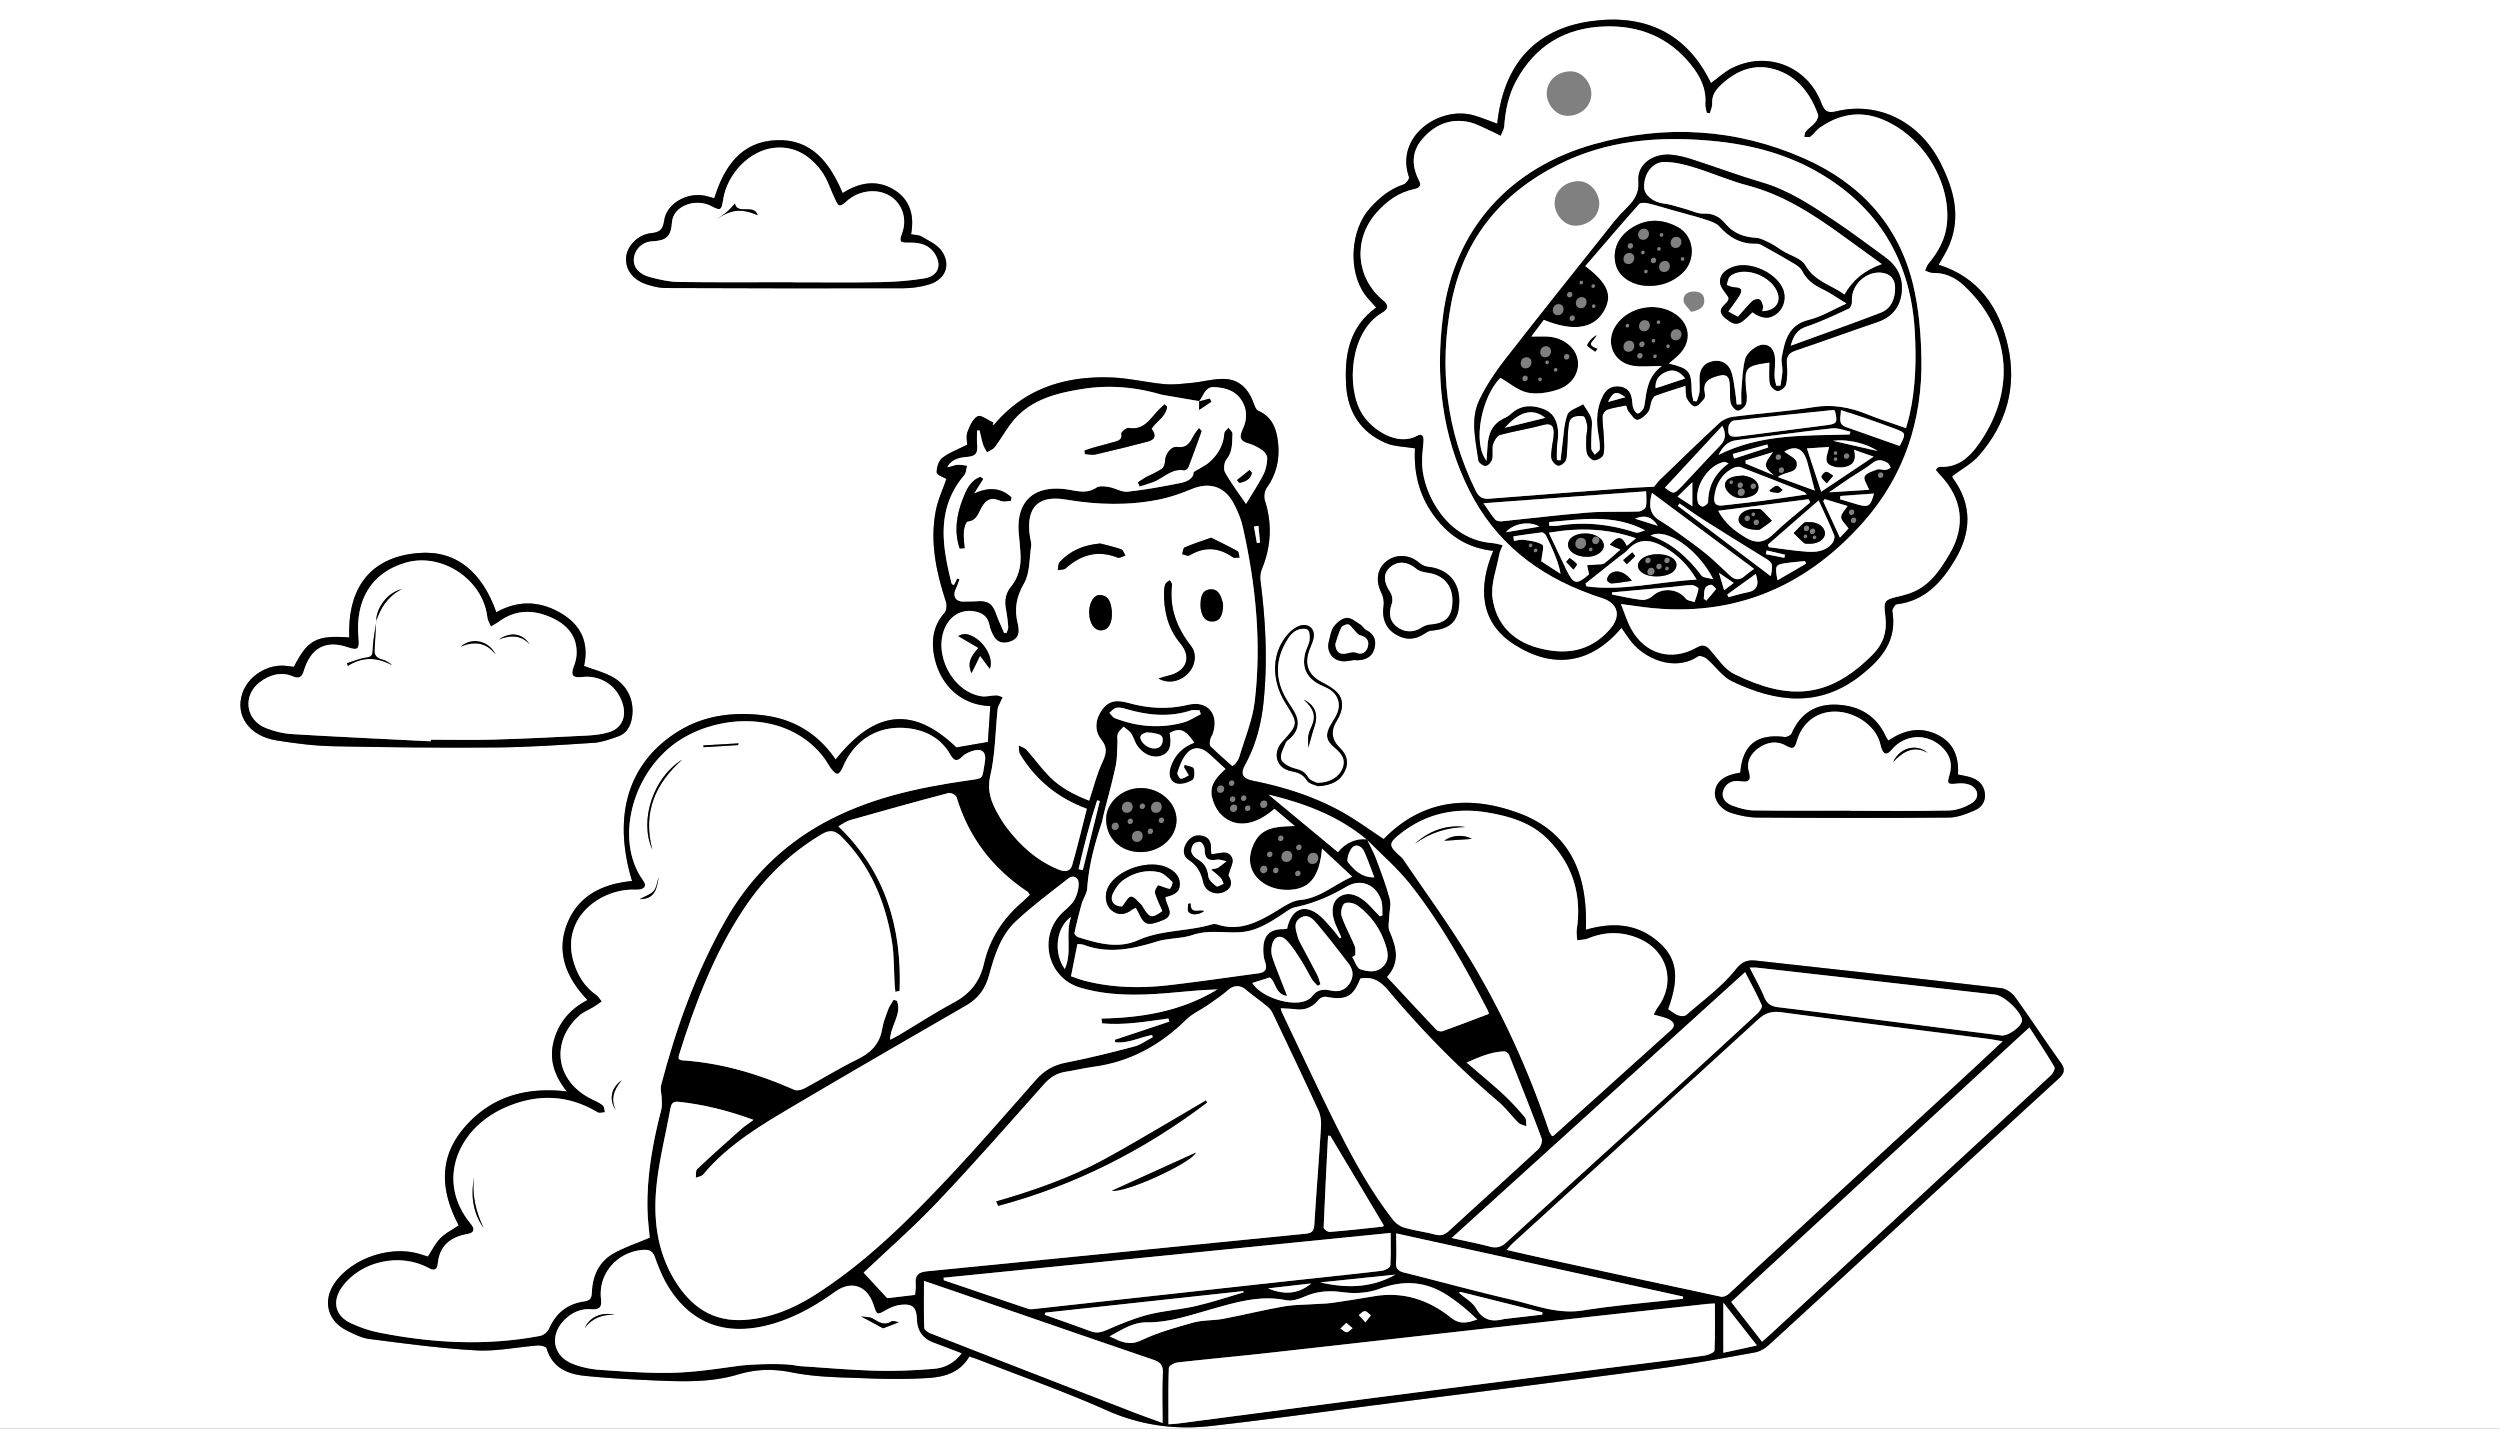 <svg xmlns="http://www.w3.org/2000/svg" id="Livello_1" data-name="Livello 1" viewBox="0 0 1344 768"><rect x="0" y="0" width="1344" height="768" fill="#808080" stroke="none"/><defs><style>.cls-1,.cls-2{stroke-width:0}.cls-2{fill:#fff}</style></defs><path d="M0 768V0h1344v768zm519.93-528.92c-5.24 2.69-9.8 4.33-13.43 7.18-1.93 1.52-2.99 5.13-2.94 7.77.02 1.26 3.55 2.45 5.23 3.51-1.85 5.37-4.53 11.01-5.68 16.94-3.28 16.82.18 33.04 5.44 49.03.58 1.78.35 4.73-.78 6-5.72 6.42-7.07 13.93-5.78 21.91 2.69 16.6 14.61 27.73 30.4 28.17l-1.3 19.33c-6.29 1.09-11.36 1.96-16.95 2.93-22.92-22.07-43.68-20.36-64.91 6.52-9.43-14-22.74-21.93-39.2-23.85-16.05-1.88-31.75.1-45.7 8.85-26.59 16.68-35.21 45.09-24.53 80.29-15.79 1.47-29.07 7.83-34.98 23.15-5.95 15.4-.3 28.93 11.01 40.83-9.19 4.78-15.23 11.79-17.96 21.37-2.83 9.95-.23 18.88 6.86 27.75-21.86-2.45-40.02 2.65-54.18 18.36-15.19 16.85-13.73 35.17-3.95 53.66-3.52 2.42-7.2 4.25-9.92 7.02-2.69 2.73-4.43 6.41-6.64 9.75-1.37-.42-2.64-.8-3.9-1.21-15.65-5.04-36.51 1.82-46.01 15.13-6.76 9.47-4.3 20.44 6.03 25.68 3.98 2.02 8.23 4.17 12.55 4.72 19.1 2.44 38.24 5.06 57.45 6.11 10.84.59 21.84-1.8 32.78-2.64 1.64-.13 4.61.54 4.87 1.46 3.09 10.59 11.37 13.96 20.92 14.91 12.07 1.2 24.2 1.85 36.33 2.38 15.32.67 30.85 1.3 45.62-3.14 9.99-3 19-3.16 29.27-1.09 13.25 2.67 27.09 2.61 40.7 3.16 10.77.43 21.6.5 32.35-.19 8.74-.56 17.17-2.92 22.12-11.57 1.99.69 3.72 1.22 5.41 1.88 22.79 8.9 45.93 17.03 68.25 26.98 18.14 8.08 36.67 10.67 55.91 8.53 29.11-3.25 58.13-7.34 87.18-11.07 51.01-6.54 102.05-12.9 153.03-19.7 17.62-2.35 35.12-5.67 52.63-8.83 2.58-.47 5.27-2.06 7.24-3.86 20.31-18.5 40.48-37.15 60.69-55.75 31.73-29.2 63.43-58.43 95.25-87.54 3.16-2.89 3.72-5.03 1.06-8.74-8.35-11.62-16.16-23.64-24.54-35.23-1.63-2.25-4.8-4.4-7.48-4.71-42.99-5.02-86.01-9.75-129.03-14.5-5.02-.55-8.91-1.43-13.42 4.29-7.42 9.41-17.54 16.7-26.69 24.69-.91.8-3.19.68-4.53.17-1.94-.73-3.61-2.21-5.35-3.34 6.41-17.47 4.88-27.81-5.87-36.76-11.36-9.47-24.45-9.95-38.3-5.94 1-28.68-7.44-52.02-35.78-62.59-26.68-9.95-51.94-7.66-72.93 13.83-7.61-4.96-15.1-10.57-23.23-15.01-14.69-8.03-30.57-13.03-46.98-16.32-5.72-1.14-7.02-3.65-4.35-8.52 5.79-10.54 8.75-21.89 9.98-33.76 2.26-21.81 1.17-43.54-1.65-65.23-.26-2.02-.05-4.35.72-6.21 5.03-12.2 5.68-24.46 1.63-37.08-.62-1.95-.18-4.98.99-6.64 5.1-7.17 6.99-15.1 6.18-23.62-.71-7.5-2.82-14.4-10.71-17.86-1.18-.52-1.93-2.51-2.45-3.97-2.61-7.37-7.38-12.72-15.34-13.11-5.79-.29-11.67 1.47-17.53 2.04-5.02.49-10.13 1.17-15.11.72-9.58-.86-19.06-3.25-28.63-3.58-24.57-.86-46.44 5.73-62.91 25.36-.15.18-.6.11-.9.15.17-.41.34-.82.51-1.22-2.89-1.28-6.72-4.35-8.46-3.44-2.65 1.39-4.35 5.36-5.52 8.57-.84 2.33-.16 5.2-.16 6.71Zm399.9-194.41c-13.24-27.46-36.18-37.29-64.66-33.25-30.93 4.39-47.01 24.34-50.25 55.08-4.36-1.57-8.31-3.23-12.4-4.43-18.47-5.43-42.73 11.06-35.04 33.14.32.91-1.5 3.48-2.77 3.89-7.43 2.41-13.13 7.19-18.18 12.79-10.61 11.77-11.87 33.78-2.76 46.44 1.71 2.38 3.85 4.45 6.08 6.98-14.67 10.62-17.14 25.87-16.14 42.02.88 14.22 7.91 25.06 21.17 30.79 4.67 2.02 10.23 1.96 15.82 2.93-.7 12.66 2 24.68 9.69 35.47 7.83 11 17.92 18.05 32.38 19.61-8.3 19.81-7.16 38.56 11.41 50.42 20.39 13.02 40.86 10.81 57.52-9.03 1.71 2.46 2.92 4.23 4.17 5.98 7.48 10.55 24.25 17.93 36.98 9.36.92-.62 3.58.27 4.74 1.26 4.65 3.96 8.36 9.64 13.63 12.16 23.53 11.25 46.92 14.45 69.41-3.4 11.26-8.94 19.33-18.77 16.71-34.26-.19-1.14 1.39-3.64 2.36-3.76 15.24-1.81 24.23-12.01 31.35-23.97 8.61-14.45 9.42-29.25-.96-43.54-.45-.62-.64-1.42-.6-1.33 5.09-3.86 10.57-6.76 14.38-11.12 14.81-16.96 20.56-37.03 15.59-58.95-4.65-20.52-15.61-36.81-37.22-43.61 1.94-3.57 4.26-7.05 5.81-10.85 6.33-15.54 2.17-30.12-4.96-44.12-11.19-21.99-33.27-32.96-55.73-27.55-4.86 1.17-6.45.13-8.17-4.38-7.53-19.83-29.12-28.27-48.02-18.85-4.07 2.03-7.51 5.31-11.34 8.09ZM158.01 358.48c-1.82-.21-3.45-.47-5.09-.59-9.63-.72-19.57 5.78-22.61 14.76-4.04 11.9 3.54 22.95 18.16 25.34 10.15 1.66 20.46 2.96 30.73 3.17 29.1.61 58.21.91 87.31.66 17.61-.15 35.22-1.36 52.8-2.51 4.37-.29 8.71-1.94 12.91-3.4 4.5-1.56 6.69-5.26 7.48-9.82 1.59-9.11-2.21-17.75-10.64-22.31-4.57-2.47-9.77-3.78-15.09-5.76 2.87-12.76-1.67-22.57-13.61-29.09-11.24-6.13-22.43-6.01-33.53.22-7.58-21.57-21.54-33.59-41.98-31.85-26.53 2.25-38.05 19.53-37.1 45.38-17.5-1.34-22.42 1.3-29.74 15.78Zm226-251.9c-2.02-.55-3.43-.99-4.88-1.31-9.67-2.14-20.74 4.11-22.05 13.16-.67 4.59-1.92 6.41-6.79 6.88-7.42.73-13.28 6.99-13.71 13.17-.46 6.74 3.92 12.33 11.83 14.66 3.01.89 6.19 1.68 9.3 1.7 42.61.16 85.23.24 127.84.13 4.76-.01 9.71-.74 14.24-2.16 8.69-2.72 11.64-10.86 6.23-18.19-2.46-3.33-6.93-5.27-10.69-7.5-1.45-.86-3.47-.77-5.55-1.17 1.97-10.53-.78-19.22-9.89-24.38-9.02-5.11-18.24-3.33-26.88 2.24-6.85-16.11-16.49-29.14-35.46-28.44-19.09.7-28.21 14.09-33.56 31.21Zm551.58 308.79c-1.18.23-2.15.39-3.1.61-6.43 1.49-10.05 4.87-10.51 9.78-.42 4.5 2.95 9.42 8.88 11.32 4.52 1.45 9.41 2.41 14.14 2.44 34.26.22 68.52.31 102.77 0 4.74-.04 9.66-2.06 14.13-4 3.66-1.59 5.8-5.03 5.13-9.39-.68-4.44-3.61-7-7.71-8.26-2.15-.66-4.4-1.01-6.69-1.52.56-10.16-2.72-17.72-12.06-21.83-9.14-4.03-17.46-1.73-25.38 3.62-.6-.93-1.02-1.44-1.27-2.02-5.09-11.43-14.4-16.73-26.41-17.28-11.5-.52-19.7 4.77-24.33 15.51-.43 1-2.52 2-3.69 1.85-14.9-1.88-22.7 4.14-23.89 19.17ZM784.5 323.48c.21-10.74-6.2-17.72-16.98-18.79-1.62-.16-3.4-1.12-4.66-2.22-5.02-4.37-12.2-4.81-17.37-.84-5.21 4-6.12 10.68-2.86 17.06 1.06 2.08 1.53 4.89 1.17 7.19-.97 6.08.92 11.5 5.89 14.78 5.46 3.61 10.96 3.54 16.25-.07 1.04-.71 2.28-1.46 3.48-1.55 10.5-.85 14.87-5.29 15.07-15.56Zm-75.98 99.18c7.48-.45 12.13-2.92 14.64-8.49 2.12-4.7.67-8.71-2.89-12.18q-6.67-6.49-1.62-14.52c3.54-5.63 3.91-11.3.2-15.22-2.2-2.32-5.24-4-8.14-5.49-7.03-3.61-9.5-8.94-7.13-16.43.75-2.37 2-4.61 2.54-7.02 1.16-5.17-2.63-8.65-7.59-6.86-2.09.75-4.1 2.25-5.64 3.89-9.25 9.86-9.85 24.84-1.72 37.78 6.86 10.91 6.85 11.06-1.57 20.44-.33.37-.67.74-.97 1.13-4.6 6.06-1.99 13.41 5.48 14.88 3.52.69 6.31 1.52 8.46 4.98 1.21 1.95 4.68 2.49 5.93 3.09Zm19.15-67.8c6.3.6 10.07-1.75 11.26-6.3 1.16-4.43-.29-7.76-4.54-9.89-1.19-.6-1.88-2.15-3.04-2.87-2.36-1.45-4.99-3.79-7.34-3.61-2.46.19-5.29 2.48-6.9 4.64-1.59 2.13-1.96 5.22-2.69 7.94-1.67 6.2 2.86 11.38 9.3 10.69 1.78-.19 3.55-.53 3.95-.59Z" class="cls-2"/><path d="M1107.78 571.17c-8.35-11.62-16.16-23.64-24.54-35.23-1.63-2.25-4.8-4.4-7.48-4.71-42.99-5.02-86.01-9.75-129.03-14.5-5.02-.55-8.91-1.43-13.42 4.29-7.42 9.41-17.54 16.7-26.69 24.69-.91.8-3.19.68-4.53.17-1.94-.73-3.61-2.21-5.35-3.34 6.41-17.47 4.88-27.81-5.87-36.76-11.36-9.47-24.45-9.95-38.3-5.94 1-28.68-7.44-52.02-35.78-62.59-26.68-9.95-51.94-7.66-72.93 13.83-7.61-4.96-15.1-10.57-23.23-15.01-14.69-8.03-30.57-13.03-46.98-16.32-5.72-1.14-7.02-3.65-4.35-8.52 5.79-10.54 8.75-21.89 9.98-33.76 2.26-21.81 1.17-43.54-1.65-65.23-.26-2.02-.05-4.35.72-6.21 5.03-12.2 5.68-24.46 1.63-37.08-.62-1.95-.18-4.98.99-6.64 5.1-7.17 6.99-15.1 6.18-23.62-.71-7.5-2.82-14.4-10.71-17.86-1.18-.52-1.93-2.51-2.45-3.97-2.61-7.37-7.38-12.72-15.34-13.11-5.79-.29-11.67 1.47-17.53 2.04-5.02.49-10.13 1.17-15.11.72-9.58-.86-19.06-3.25-28.63-3.58-24.57-.86-46.44 5.73-62.91 25.36-.15.18-.6.11-.9.15.17-.41.34-.82.51-1.22-2.89-1.28-6.72-4.35-8.46-3.44-2.65 1.39-4.35 5.36-5.52 8.57-.84 2.33-.16 5.2-.16 6.71-5.24 2.69-9.8 4.33-13.43 7.18-1.93 1.52-2.99 5.13-2.94 7.77.02 1.26 3.55 2.45 5.23 3.51-1.85 5.37-4.53 11.01-5.68 16.94-3.28 16.82.18 33.04 5.44 49.03.58 1.78.35 4.73-.78 6-5.72 6.42-7.07 13.93-5.78 21.91 2.69 16.6 14.61 27.73 30.4 28.17l-1.3 19.33c-6.29 1.09-11.36 1.96-16.95 2.93-22.92-22.07-43.68-20.36-64.91 6.52-9.43-14-22.74-21.93-39.2-23.85-16.05-1.88-31.75.1-45.7 8.85-26.59 16.68-35.21 45.09-24.53 80.29-15.79 1.47-29.07 7.83-34.98 23.15-5.95 15.4-.3 28.93 11.01 40.83-9.19 4.78-15.23 11.79-17.96 21.37-2.83 9.95-.23 18.88 6.86 27.75-21.86-2.45-40.02 2.65-54.18 18.36-15.19 16.85-13.73 35.17-3.95 53.66-3.52 2.42-7.2 4.25-9.92 7.02-2.69 2.73-4.43 6.41-6.64 9.75-1.37-.42-2.64-.8-3.9-1.21-15.65-5.04-36.51 1.82-46.01 15.13-6.76 9.47-4.3 20.44 6.03 25.68 3.98 2.02 8.23 4.17 12.55 4.72 19.1 2.44 38.24 5.06 57.45 6.11 10.84.59 21.84-1.8 32.78-2.64 1.64-.13 4.61.54 4.87 1.46 3.09 10.59 11.37 13.96 20.92 14.91 12.07 1.2 24.2 1.85 36.33 2.38 15.32.67 30.85 1.3 45.62-3.14 9.99-3 19-3.16 29.27-1.09 13.25 2.67 27.09 2.61 40.7 3.16 10.77.43 21.6.5 32.35-.19 8.74-.56 17.17-2.92 22.12-11.57 1.99.69 3.72 1.22 5.41 1.88 22.79 8.9 45.93 17.03 68.25 26.98 18.14 8.08 36.67 10.67 55.91 8.53 29.11-3.25 58.13-7.34 87.18-11.07 51.01-6.54 102.05-12.9 153.03-19.7 17.62-2.35 35.12-5.67 52.63-8.83 2.58-.47 5.27-2.06 7.24-3.86 20.31-18.5 40.48-37.15 60.69-55.75 31.73-29.2 63.43-58.43 95.25-87.54 3.16-2.89 3.72-5.03 1.06-8.74Zm-163.25-50.95c42.66 4.81 85.32 9.63 127.97 14.47 4.82.55 13.6 8.71 14.52 13.42.59 3.04-7.12 9.04-11.15 8.54-19.81-2.47-39.62-5-59.42-7.52-20.13-2.56-40.26-5.22-60.41-7.64-3.69-.44-5.98-1.7-7.48-5.3-2.16-5.19-4.97-10.12-7.92-15.98 1.71 0 2.82-.11 3.89.02Zm-6.35 2.39c3.15 6.14 6.3 11.89 8.95 17.86.42.94-1.12 3.22-2.29 4.31a6780 6780 0 0 1-44.11 40.5c-30.27 27.53-60.61 54.98-90.82 82.57-2.77 2.53-5.32 3.29-8.95 2.33-6.35-1.69-12.81-2.92-20.52-4.64 53.04-48.06 105.09-95.22 157.74-142.92ZM716.19 700.43c-2.78.4-5.63.4-8.44.6-5.91.41-11.91.32-17.71 1.34-10.91 1.9-21.68 4.6-32.57 6.65-5.2.98-10.73.55-15.77 1.95-9.57 2.66-19.29 5.36-28.2 9.6-6.5 3.09-10.95.74-16.97-2.13 6.72-3.69 12.66-7.61 19.83-7.52 12.26.14 23.54-3.88 35.04-7.13 13.13-3.71 26.17-7.66 40.2-4.76 3.08.64 6.9-.74 10-2.08 6.66-2.86 13.13-3.25 20.38-2.24 6.34.88 13.56.46 19.48-1.78 13.11-4.96 25.12-4.08 36.65 3.41 5.73 3.72 11.03 8.12 16.08 13.03-5.16 1.74-9.32 2.89-14.07-.93-12-9.65-25.76-14.24-41.4-11.58-7.5 1.28-15.01 2.48-22.53 3.57m20.8 6.7c-.82 1.04-1.63 2.08-2.94 3.74-1.55-1.7-2.56-2.8-3.57-3.91 1.09-.75 2.21-2.11 3.27-2.07 1.11.04 2.16 1.44 3.24 2.24m-9.84 6.89c-1.06.78-2.11 2.14-3.18 2.16-1.1.02-2.22-1.28-3.33-2.01.92-.88 1.84-1.76 3.15-3 1.39 1.18 2.38 2.01 3.36 2.84Zm-234.88-23.79c.18 2.09-.22 4.23-.33 5.9-6.02.71-11.53 1.37-14.96 1.77-4.66-5.05-8.77-9.48-12.7-13.74 11.79-11.19 26.35-23.9 39.61-37.85 19.59-20.61 38.33-42.04 57.23-63.29 3.3-3.71 6.87-6.07 11.71-6.83 5.1-.8 10.13-2.02 15.23-2.71 19.58-2.65 35.8-11.65 49.76-25.41 3.21-3.16 7.65-5.06 11.42-7.68 3.87-2.7 7.8-5.36 11.35-8.45 2.51-2.19 6.06-2.46 8.75-.22 3.8 3.17 7.86 6.02 11.7 9.15 1.22.99 2.38 2.28 3.05 3.67 8.31 17.42 16.61 34.84 24.66 52.37 1.18 2.56 1.61 5.76 1.43 8.6-1.08 17.59-2.52 35.15-3.6 52.74-.2 3.27-1.03 4.62-4.49 4.96-67.9 6.7-135.77 13.56-203.67 20.21-4.69.46-6.56 2.16-6.15 6.79Zm-114.21-58.84c13.05-15.66 30.2-25.98 47.38-36.14 31.22-18.47 62.63-36.63 94.06-54.75 6.51-3.75 10.27-9.04 12.22-16.17 2.92-10.64 6.26-21.44 14.52-29.15 8.83-8.24 18.61-15.47 28.12-22.95 2.74-2.16 5.38-.37 5.51 2.36.15 3.05-.78 6.49-2.27 9.18-1.48 2.67-4.2 4.67-6.47 6.87-13.26 12.82-8.08 35.05 9.51 40.28 15.27 4.54 30.92 4.28 46.58 3 9.06-.74 18.1-1.76 27.27-2.01-19.08 11.59-40.27 15.25-62.35 15.65l.36 2.6c11.93 1.09 23.78-.98 35.64-2.62.16.55.32 1.11.49 1.66-9.78 3.26-19.56 6.53-29.35 9.79.11.44.22.89.32 1.33 6.86.8 13.12-2.67 19.69-3.9.17.38.33.75.5 1.13-3.31 1.72-6.44 4.1-9.96 5.03-12.2 3.22-24.46 6.29-36.84 8.69-6.62 1.28-11.63 4.23-16 9.18-15.64 17.72-31.09 35.61-47.29 52.81-22.04 23.4-44.85 46.06-72.3 63.34-11.25 7.08-23.23 11.96-36.79 12.96-17.49 1.29-29.25-7.2-37.81-21.16-9.93-16.19-11.77-34.25-9.67-52.55 1.55-13.5 4.92-26.79 7.36-40.19.49-2.71 1.72-3.61 4.39-3.32 13.47 1.44 26.48 4.69 40.2 9.7-2.82 2.13-5.1 3.62-7.11 5.41-7.81 6.94-15.6 13.9-23.18 21.08-.9.85-.51 3.07-.72 4.66 1.35-.58 3.15-.78 3.99-1.78Zm201.8-164.13c2.86-12.44 6.02-24.8 9.97-36.98.48.12.96.23 1.44.35-3.05 12.39-6.1 24.78-9.16 37.17zm162.72 16.82c.8 2.48.46 5.33.64 8.02-.48.17-.96.34-1.44.52-.93-.99-1.86-1.98-2.8-2.96-1.38-1.44-2.69-2.96-4.17-4.29-5.51-4.95-10.65-6.01-14.86-3.16-3.93 2.66-4.64 8.45-1.81 15.06.95 2.23 1.98 4.42 2.97 6.63l-.84.57c-1.37-1.74-2.66-3.56-4.14-5.2-2.33-2.58-4.54-5.38-7.26-7.5-7.76-6.06-14.69-3-16.9 7.52-.67.07-1.44.23-2.22.23-6.75 0-10.26 3.1-10.56 9.84-.12 2.61.12 5.41.96 7.86 1.34 3.92 0 5.58-3.77 6.08-15.98 2.12-31.94 4.49-47.96 6.34-15.12 1.74-30.24 1.48-45.12-2.33-2.67-.68-5.26-1.72-7.5-2.46 1.21-6.11 2.29-11.55 3.45-17.35.98.14 2.33.09 3.51.52 13.3 4.91 26.11 2.2 39.07-1.8 6.25-1.93 13.24-1.51 19.42-3.58 8.68-2.92 17.32-.86 25.93-1.51 8.55-.65 15.62-5.28 22.6-9.86 2.06-1.35 4.18-3.04 6.5-3.52 9.88-2.06 18.88-5.88 27.58-11.04 7.83-4.65 15.97-1.09 18.72 7.4Zm-17.82-20.42c-1.06-1.26.43-6.01 2.14-7.91 2.12-2.35 5.16-.86 6.43 1.92 1.99 4.33 3.52 8.87 5.52 14.01-7.14.05-10.84-4.16-14.1-8.03Zm95.04 137.03c-3.64-4.31-7.45-8.54-11.59-12.36-6.08-5.62-12.49-10.88-19.69-17.09 7.07-3.14 13.22-5.75 20.11-6.01.87-.03 2.26.94 2.6 1.78 5.98 14.96 11.95 29.93 17.56 45.02.58 1.55-.51 4.62-1.86 5.86-15.87 14.71-31.98 29.15-47.9 43.81-2.37 2.18-4.46 2.8-7.57 1.98-5.46-1.44-11.13-2.13-16.54-3.72-2.3-.68-4.66-2.46-6.15-4.38-14.85-19.2-25.69-40.76-36.25-62.47-7.86-16.16-15.49-32.42-23.21-48.65-.27-.56-.39-1.2-.78-2.41 2.99.19 5.56.22 8.1.54 5.11.64 9.03-1.15 12.28-5.09.82-.99 2.75-1.84 3.96-1.61 10.73 2.02 14.65.02 18.43-9.79 7.02-1.37 11.22 1.8 15.4 6.79 17.89 21.33 37.34 41.15 58.61 59.16 4.03 3.41 7.21 7.8 11 11.53 1.05 1.04 2.86 1.31 4.33 1.93-.25-1.63.06-3.74-.85-4.82Zm-69.65 84.54c-13.34 7.53-26.88 7.21-40.44 4.19 13.25-1.37 26.55-2.75 40.44-4.19m-7.08-25.77c-9.4 1.02-18.81 2.06-28.23 2.81-1.05.08-3.25-1.56-3.22-2.33.64-16.47 1.53-32.93 2.36-49.39.4.03.81.05 1.21.08 9.53 15.97 19.06 31.95 28.78 48.24.07-.05-.39.54-.91.6Zm-53.18-129.37c-2.02-5.26-4.23-10.45-5.96-15.8-.63-1.94-.54-4.34-.06-6.36 1.05-4.45 4.52-5.73 7.71-2.49 3.1 3.14 5.46 7.06 7.88 10.8 2.16 3.35 3.88 6.97 5.95 10.38.76 1.26 1.97 2.25 2.97 3.36.5-.28 1.01-.56 1.51-.84-.55-1.66-.9-3.41-1.69-4.95-2.88-5.61-5.93-11.15-8.88-16.73-.62-1.17-1.27-2.38-1.59-3.65-.94-3.64-2.83-7.77 1.43-10.38 4.19-2.56 6.99.95 9.25 3.64 5.77 6.86 11.25 13.96 16.7 21.09 2.73 3.57 2.66 7.5.05 11.09-2.4 3.3-5.88 4.16-9.79 3.24-4.07-.96-7.54-.38-10.14 3.3-.63.89-1.76 1.54-2.8 2.03-7.73 3.62-24.39-1.6-29.18-9.37 3.18-1.01 6.28-1.99 9.42-2.98 3.5 2.63 2.68 8.89 9.32 9.98-.89-2.28-1.49-3.82-2.08-5.35Zm53.68-10.5c-3.63 3.59-8.28 2.79-12.18 1.52-1.98-.65-2.97-4.33-4.4-6.64.55-.32 1.1-.63 1.65-.95-.1-1.69.23-3.55-.38-5.03-2.22-5.35-5.11-10.45-6.97-15.91-.68-2.01.06-5.84 1.53-6.86 1.44-1 5.18-.23 6.95 1.07 7.41 5.44 12.53 12.78 15.25 21.58 1.18 3.81 1.92 7.88-1.45 11.21Zm-171.13 1.34c-6.22-8.61-4.69-22.48 3.38-27.99-3.28 9.39.78 18.8-3.38 27.99m175.18 141.89c0 6.18.25 11.95-.22 17.67-.09 1.06-3.02 2.5-4.76 2.71-17.18 2.01-34.39 3.78-51.59 5.66-44.81 4.91-89.61 9.85-134.41 14.76-1.29.14-2.73.37-3.91-.03-15.13-5.06-30.22-10.22-45.32-15.35-.04-.44-.07-.89-.11-1.33 79.87-8 159.75-16.01 240.33-24.08Zm-42.7 27.16c-7.1 5.9-14.57 6.14-23.25 2.67 8.34-.96 15.79-1.82 23.25-2.67m-142.98 15.7c35.48-3.86 70.96-7.72 106.44-11.57.05.23.11.46.16.69-8.53 2.47-16.98 5.32-25.62 7.31-8.53 1.97-17.4 2.51-25.85 4.71-7.61 1.98-14.98 5.08-22.22 8.22-2.97 1.29-5.39 1.8-8.45.65-8.2-3.08-16.5-5.92-24.76-8.85.1-.39.2-.78.31-1.16Zm231.62-2.28c-1.93-3.36-5.94-5.53-9.01-8.23l.27-.72c14.8 3.69 29.59 7.37 44.39 11.06-.01.41-.03.82-.04 1.22-6.45.75-12.9 1.5-19.36 2.24-.33.04-.67 0-.99.09-6.43 1.73-11.49.89-15.26-5.67Zm19.11-4.68c-19.28-4.47-38.37-9.75-57.58-14.53-3.26-.81-4.82-2.05-4.56-5.7.34-4.78.08-9.6.08-15.41 51.8 11.4 103 22.68 154.21 33.95-.01.39-.03.77-.04 1.16-18 2.05-36.09 3.52-53.97 6.32-13.56 2.12-25.63-2.88-38.13-5.78ZM753.64 447.6c13.53-10.4 29.23-13.58 45.79-10.83 12.01 1.99 23.84 5.4 32.81 14.54 13.27 13.51 18.25 29.73 15.43 48.44-.28 1.85.15 3.8.26 5.71 1.88-.27 3.91-.18 5.62-.88 9.26-3.82 18.45-3.95 27.65.02 15.44 6.66 19.94 23.76 9.84 37.15-.73.98-1.19 2.16-2.01 3.69 3.32.99 5.83 1.41 8.03 2.48 2.54 1.23 4.1 3.29 1.29 5.82-21.01 18.95-42.05 37.86-63.09 56.78-.11.1-.31.1-.85.26-.51-.84-1.26-1.71-1.59-2.71-11.05-32.75-25.26-64.12-43.21-93.62-10.95-18.01-23.46-35.07-35.27-52.55-.27-.39-.6-.76-.95-1.08-7.1-6.28-7.37-7.34.27-13.22Zm4.63 27.97c16.41 20.83 29.27 43.98 41.49 67.45.44.84.6 1.81.66 2.03-8.47 3.2-16.63 6.35-24.86 9.29-.95.34-2.72-.06-3.4-.78-8.8-9.27-17.47-18.67-26.46-28.34 7.38-8.13 4.92-16.34 1.28-24.78-.86-2-.23-4.68-.16-7.05.1-3.42 1.16-7.07.31-10.22-1.97-7.35-4.7-14.5-7.38-21.64-1.26-3.36-3.02-6.54-4.59-9.78 7.79 7.86 16.3 15.17 23.11 23.82m-23.69-24.36c-8.69-.78-8.8-.68-15.3 6.89-12.43-10.31-24.87-20.61-37.31-30.92 19.15 4.59 37.27 11.31 52.61 24.03m-28.99 13.26c-3.86 0-3.4-5.98.45-5.98s3.4 5.98-.45 5.98m-7.44-7.43c-1.93 0-1.7-2.99.23-2.99s1.7 2.99-.23 2.99m-.54 14.02c-1.93 0-1.7-2.99.23-2.99s1.7 2.99-.23 2.99m-18.07-40.7c2.58 0 2.26 3.99-.3 3.99s-2.26-3.99.3-3.99m5.59 4.46c3.24 2.74 6.55 5.54 10.93 9.25-8.73.28-16.43.45-20.81 7.41-2 3.18-3.39 7.45-3.24 11.15.39 9.29 9.45 15.91 20.33 15.76 11.48-.15 16.96-6.51 18.39-22.21 5.55 5.17 10.66 9.92 16.24 15.13-9.88 4.27-17.36 11.58-28.11 12.53-3.86.34-7.7 2.9-11.21 5.02-10.23 6.2-20.38 12.24-33.12 8.16-.91-.29-2.05-.37-2.95-.1-13.02 3.88-27.02 2.86-39.77 8.53-10.72 4.76-21.59 1.68-32.18-1.62-.85-.26-2.09-1.66-1.96-2.27 1.12-5.26 2.4-10.49 3.87-15.67.8-2.83 2.78-5.48 2.97-8.3.81-11.93 3.82-23.31 7.57-34.56.62-1.88.92-3.86 1.4-5.78 2.14-8.48 4.51-16.92 6.33-25.47.86-4.05.71-8.32.97-12.5.1-1.62-.35-3.4.19-4.83.55-1.46 2.01-2.57 3.08-3.83 1.37 1.2 3.05 2.2 4.04 3.66 1.37 2.03 1.96 4.6 3.36 6.62 3.46 5 9.04 7.01 13.37 5.16 4.01-1.72 5.15-5.12 4.02-11.99 5.38-3.06 8.44-1.89 13.2 5.23-6.53 2.41-10.84 7.04-12.82 13.61-1.06 3.51-.22 7.33 3.39 8.31 2.54.69 6.09-.45 8.47-1.92 1.15-.71 1.34-4.31.69-6.14-.4-1.12-3.22-1.38-4.96-2.03l-.27 1.39 2.55 4.35c-1.42.65-2.84 1.76-4.25 1.75-.67 0-2.13-2.4-1.85-3.27 1-3.12 2.2-6.32 4.03-9.01 3.4-5 8.14-5.34 12.73-1.3 2.98 2.63 5.85 5.38 9.09 8.36-4.52 4.07-8.69 8.5-7.3 14.89.73 3.38 2.43 7.04 4.81 9.48 7.4 7.56 18.12 6.37 28.76-2.96Zm3.54 14.37c1.93 0 1.7 2.99-.23 2.99s-1.7-2.99.23-2.99m-2.92 20.25c-1.93 0-1.7-2.99.23-2.99s1.7 2.99-.23 2.99m6.27-12.04c3.86 0 3.4 5.98-.45 5.98s-3.4-5.98.45-5.98m-9.28.42c1.93 0 1.7 2.99-.23 2.99s-1.7-2.99.23-2.99m-3.5 11.58c-2.58 0-2.26-3.99.3-3.99s2.26 3.99-.3 3.99m-79.83-83.33c-1.19-.46-2-1.89-2.99-2.87 1.23-.95 2.35-2.45 3.7-2.71 1.68-.32 3.62.17 5.34.67 11.56 3.39 23.12 4.59 34.85.74 1.37-.45 3.02-.06 4.55-.06.23.7.47 1.41.7 2.11-3.15 1.53-6.15 3.6-9.46 4.49-12.43 3.32-24.72 2.29-36.68-2.36Zm25.66 12.27c-.34 3.11-2.57 4.44-5.74 3.93-3.32-.53-7.11-4.4-6.06-6.65.55-1.19 2.65-1.66 3.05-1.88 2.03.16 2.71.12 3.34.27 2.5.58 5.83.53 5.41 4.33m30.98 27.91c-2.58 0-2.26-3.99.3-3.99s2.26 3.99-.3 3.99m6.51 4.89c-1.93 0-1.7-2.99.23-2.99s1.7 2.99-.23 2.99m.5 5.35c-2.58 0-2.26-3.99.3-3.99s2.26 3.99-.3 3.99m-1.04-13.98c-1.93 0-1.7-2.99.23-2.99s1.7 2.99-.23 2.99m8.63 13.48c-1.93 0-1.7-2.99.23-2.99s1.7 2.99-.23 2.99m-1.93-8.39c1.93 0 1.7 2.99-.23 2.99s-1.7-2.99.23-2.99M518.4 255.48c1.06-1.26 1.07-3.4 1.57-5.14-1.85-.18-3.73-.64-5.53-.45-1.7.18-3.32 1.06-5.15 1.2 2.34-4.02 6.13-5.05 10.3-5.42 5.14-.45 6.19-1.89 5.74-7.1-.2-2.35-.03-4.73-.03-7.09.43-.06.87-.11 1.3-.17.64 2.59 1.16 5.22 1.96 7.76.46 1.44 1.37 2.74 2.08 4.11 1.42-.91 3.24-1.51 4.19-2.77 4.27-5.66 7.57-12.25 12.58-17.12 9.56-9.31 22.26-12.26 35.04-14.26 13.86-2.17 27.54-.96 41.01 2.84.64.18 1.29.36 1.94.48 6.43 1.1 12.86 2.19 19.29 3.29 2.54-2.85 3.02-7.98 8.54-7.54 5.67.46 10.83 1.81 14.19 6.98 3.09 4.76 3.12 10.07 1.03 14.8-1.92 4.35-2.69 6.95 2.82 8.51 2.65.75 5.23 2.14 7.5 3.73 1.26.89 2.6 2.82 2.52 4.22-.15 2.92-.69 6.06-2 8.64-2.71 5.31-6.03 10.31-9.4 15.94-3.78-5.58-7.91-11.03-11.22-16.94-.98-1.75-.54-5.47.75-7.08 3.38-4.2 2.96-8.96 3.22-13.64.06-1.1-1.38-2.27-2.13-3.41-.81 1.05-2.26 2.06-2.33 3.16-.4 6.23-3.33 11.16-7.73 15.19-2.25 2.06-5.19 3.36-8.77 5.59.17 3.24-3.31 5.12-7.07 5.86-9.39 1.87-18.83 3.62-28.34 4.64-3.19.34-6.59-1.89-9.98-2.47-2.24-.39-5.21-.79-6.85.31-5.48 3.67-11.05 1.53-16.44.85-17.6-2.23-27.08 6.88-25.2 24.65.37 3.47.66 6.95.85 10.44.35 6.37-1.09 12.34-5.14 17.32-3.04 3.73-3.51 7.68-2.67 12.15.58 3.1.97 6.25 1.21 9.39.08 1.06-.54 2.18-.83 3.27l-1.36.07c-1.44-3.43-3.04-6.8-4.3-10.3-1.94-5.42-4.36-7.15-9.92-6.79-2.49.16-4.99.12-7.49.2-4.28.13-6.14-2.87-4.27-6.76.79-1.66 1.34-3.43 2.01-5.15-.41-.17-.81-.34-1.22-.52-.59 1.14-1.17 2.28-1.84 3.58-.45-.3-1.09-.49-1.18-.82-5.12-20.25-8.43-40.29 6.76-58.24Zm159.01 36.16-1.69.24c-.52-2.94-1.05-5.88-1.57-8.82l2.42-.41zM532.44 416.88c2.66-11.55 2.67-23.71 3.9-35.59.12-1.17.82-2.29 1.3-3.41.45-1.05.96-2.07 1.44-3.1-1.18-.35-2.37-1-3.55-.99-2.63.02-5.34.9-7.88.5-15.88-2.47-26.41-23.38-19.17-37.74 2.92-5.78 8.56-8.88 14.73-8.01 4.47.63 7.8 2.52 8.73 7.48.39 2.08 1.3 4.14 2.36 6 1.94 3.4 5.03 4.07 8.62 2.92 3.5-1.12 5.19-3.42 4.66-7.17-.09-.66-.09-1.34-.26-1.98-2.11-7.85-1.08-14.67 3.21-22.13 3.23-5.62 2.85-13.36 3.86-20.19.23-1.58-.4-3.28-.65-4.93-1.95-13.13 1.97-22.9 19.36-19.97 16.84 2.84 33.82 3.34 50.64-.16 5.81-1.21 11.52-3.27 17.03-5.54 9.1-3.75 17.16-1.61 22.06 7.04 2.35 4.15 4.27 8.75 5.32 13.39 6.95 30.88 10.11 62.15 6.42 93.67-1.2 10.22-5.42 20.09-8.36 30.1-.36 1.24-1.28 2.32-2.02 3.43-.26.39-.76.61-1.68 1.3-3.86-3.46-7.87-6.91-11.65-10.6-.64-.62-.48-2.35-.25-3.48.26-1.27 1.15-2.4 1.54-3.66 3.25-10.39-3-17.68-13.5-15.17-10.88 2.6-21.44 1.93-32.05-1.03-6.9-1.93-10.89-.87-14.19 3.8-3.66 5.18-4.1 11.19-.37 15.88 3.84 4.83 2.45 8.21.31 12.89-2.8 6.12-4.41 12.78-6.78 19.97-7.95-3.08-15.41-6.91-21.39-12.98-4.41-4.48-8.09-9.66-12.29-14.35-1.02-1.14-2.79-1.59-4.22-2.36.22 1.61-.05 3.51.73 4.77 8.46 13.8 20.31 23.59 35.9 29.29-2.64 10.28-5.04 20.44-7.93 30.46-.96 3.34-4 3.52-7.05 2.3-11.64-4.68-20.58-12.72-28.05-22.56-1.81-2.38-3.4-4.94-4.86-7.55-3.56-6.38-5.85-12.39-3.98-20.54Zm19.99 62.49c.38.25.58.76 1.21 1.63-1.4 1.33-2.74 2.71-4.2 3.97-10.28 8.85-17.43 19.82-20.42 32.98-2.25 9.89-7.61 16.39-16.42 21.1-9.96 5.33-19.46 11.53-29.17 17.33-1.4.84-2.89 1.53-4.89 2.58.16-7.5 6.47-13.71 3.7-20.93l-1.83-.6c-.98 1.73-2.2 3.36-2.88 5.2-1.27 3.42-2.65 6.9-3.24 10.47-1.36 8.16-6.15 12.88-13.41 16.42-9.7 4.73-18.9 10.48-28.43 15.59-1.54.82-3.98 1.39-5.42.75-19.32-8.6-39.31-14.5-60.52-15.87-.45-.03-.88-.38-1.55-.68 0-.6-.16-1.28.02-1.86 8.74-28.04 19.14-55.38 35.63-79.93 10.71-15.94 24.35-28.95 40.92-38.9 4.5-2.7 7.38-2.39 11.07 1.35 15.39 15.53 23.31 34.64 26.86 55.72 1.29 7.64 1.05 15.54 1.52 23.33.09 1.4.25 2.79.38 4.18.77-.18 1.53-.36 2.3-.53 1.18-33.55-7.26-63.7-32.95-88.45 2.18-1.16 4.17-2.71 6.42-3.35 17.57-5 35.17-9.89 52.83-14.55 1.21-.32 3.99 1.11 4.32 2.24 6.5 21.65 19.41 38.39 38.13 50.83ZM295.17 714.26c-.74 1.7-2.96 3.54-4.77 3.88-29.02 5.51-57.96 3.93-86.74-1.8-5.17-1.03-10.31-2.82-15.09-5.06-8.47-3.97-10.13-11.81-4.63-19.44 10.11-14.01 31.4-18.59 46.84-10.01 2.83 1.58 4.31.36 4.55-2.23.91-9.88 6.76-14.62 16.02-16.22 3.4-.58 4.19-2.52 1.91-5.27-19.2-23.13-7.23-51.25 17.9-62.53 16.96-7.61 33.86-7.42 50.19 2.41.95.57 2.59-.01 3.91-.06-.38-1.29-.37-3.06-1.23-3.76-1.77-1.43-3.98-2.35-6.06-3.38-19.07-9.42-22.29-30.41-6.69-44.69 2.26-2.07 5.36-3.2 8.03-4.83 1.46-.9 2.83-1.94 4.24-2.92-.99-1.2-1.78-2.7-3.01-3.55-6.03-4.18-9.69-10.04-11.88-16.82-7.51-23.32 12.34-39.07 30.5-39.72 1.33-.05 2.67.09 3.99-.02 3.42-.26 4.74-2.06 2.64-4.94-15.74-21.68-5.89-59.59 20.44-75.91 23.37-14.48 59.56-14.25 77.55 11.1 1.15 1.62 2.03 3.45 3.27 4.99.86 1.07 2.16 2.55 3.2 2.49.94-.05 2.13-1.78 2.63-3.01 6.19-15.2 19.29-23.38 35.55-21.44 9.5 1.13 17.49 5.46 22.43 14.05 1.87 3.25 3.44 4.2 6.39 1.22 1.24-1.25 2.99-2.17 4.67-2.79 5.93-2.18 8.62.03 7.5 6.09-1.68 9.06.04 8.14-9.94 9.58-26.79 3.87-53.07 9.63-77.07 22.92-22.56 12.5-39.94 30.17-52.62 52.6-15.67 27.72-26.3 57.39-34.33 88.06-.61 2.34.27 5.06.32 7.61.04 1.91.19 3.91-.28 5.73-4.55 17.62-7.81 35.42-7.4 53.7.12 5.44.85 10.86 1.19 15.02-7.32 3.13-13.96 5.23-19.82 8.66-7.56 4.43-10.92 11.97-11.27 20.58-.13 3.21-.69 4.54-4.28 5.05-8.86 1.26-15.11 6.25-18.75 14.63Zm206.84 21.59c-10.24.83-20.55 1.29-30.82 1.02-13.46-.35-26.89-1.55-40.34-2.41-1.16-.07-2.32-.25-3.46-.46-6.73-1.24-23.82-.63-30.4.27-11.66 1.6-23.37 3.39-35.1 3.7-13.11.34-26.27-.66-39.37-1.56-4.91-.34-9.96-1.43-14.53-3.21-10.72-4.18-12.72-15.27-4.57-23.56 3.91-3.98 8.78-6.22 14.36-5.81 4.54.34 5.88-1 5.35-5.61-1.56-13.6 8.83-25.34 22.71-26.3 3.31-.23 5.08.72 6.29 4.04 1.92 5.29 4.06 10.63 6.97 15.42 12.11 19.9 30.45 26.93 53.7 21.01 13.28-3.38 25-9.92 36.01-17.86 8.85-6.39 17.42-3.53 20.88 7.08 1.79 5.49 1.85 5.41 7.12 2.41 2.12-1.21 4.57-2.17 6.96-2.48 6.84-.89 8.94 1.07 9.19 7.87q.33 9.11 8.84 12.34c4.76 1.81 9.53 3.62 15.2 5.78-4.43 5.73-9.59 7.88-15 8.32Zm123.15 2.54c-.46 8.59-.14 17.22-.14 26.55-5.55-2.04-10.66-3.82-15.71-5.78a42246 42246 0 0 1-108.9-42.31c-1.39-.54-3.46-1.92-3.5-2.97-.29-8.08-.16-16.18-.16-25.3 7.87 2.69 15.07 5.15 22.27 7.63 33.66 11.61 67.31 23.29 101.02 34.76 3.96 1.35 5.35 3.1 5.12 7.42m296.54-12.31c-.06 1.03-3.59 2.43-5.64 2.71-15.66 2.15-31.34 4.06-47.02 6.05-41.09 5.23-82.19 10.41-123.27 15.71-37.45 4.83-74.89 9.8-112.34 14.7-1.3.17-2.61.22-5.24.44 0-10.54-.14-20.47.21-30.39.04-1.04 2.96-2.65 4.67-2.85 16.53-1.88 33.1-3.38 49.64-5.23 55.06-6.14 110.12-12.38 165.18-18.55 23.31-2.61 46.64-5.13 69.96-7.69 1.14-.12 2.29-.14 4.11-.24 0 8.61.2 16.99-.26 25.34m3.6-29c-31.08-6.62-62.13-13.38-93.18-20.15-7.14-1.56-14.26-3.23-22.18-5.02 1.51-1.59 2.51-2.8 3.66-3.85 43.92-40.02 87.9-79.97 131.71-120.1 3.81-3.49 7.29-4.49 12.43-3.79 37.11 4.99 74.27 9.59 111.42 14.34 2.07.26 4.12.71 7.45 1.29-8.13 7.57-15.35 14.37-22.65 21.08-36.51 33.57-73.05 67.11-109.56 100.68-5.02 4.62-9.88 9.42-14.96 13.97-1.05.94-2.91 1.83-4.15 1.57Zm1.2 30.14v-26.93c6.38 8.14 11.94 15.24 18.03 23-6.36 1.38-11.93 2.6-18.03 3.93m176.13-149.23c-16.93 15.77-33.98 31.42-50.99 47.12-33.03 30.49-66.05 61-99.08 91.49-1.57 1.45-3.18 2.84-5.27 4.7-5.76-7.43-11.04-14.24-16.59-21.39 53.43-49.18 106.64-98.16 160.33-147.57 4.65 7.25 9.23 14.15 13.43 21.27.49.84-.74 3.35-1.83 4.37Z" class="cls-1"/><path d="M1079.45 185.94c-4.65-20.52-15.61-36.81-37.22-43.61 1.94-3.57 4.26-7.05 5.81-10.85 6.33-15.54 2.17-30.12-4.96-44.12-11.19-21.99-33.27-32.96-55.73-27.55-4.86 1.17-6.45.13-8.17-4.38-7.53-19.83-29.12-28.27-48.02-18.85-4.07 2.03-7.51 5.31-11.34 8.09-13.24-27.46-36.18-37.29-64.66-33.25-30.93 4.39-47.01 24.34-50.25 55.08-4.36-1.57-8.31-3.23-12.4-4.43-18.47-5.43-42.73 11.06-35.04 33.14.32.91-1.5 3.48-2.77 3.89-7.43 2.41-13.13 7.19-18.18 12.79-10.61 11.77-11.87 33.78-2.76 46.44 1.71 2.38 3.85 4.45 6.08 6.98-14.67 10.62-17.14 25.87-16.14 42.02.88 14.22 7.91 25.06 21.17 30.79 4.67 2.02 10.23 1.96 15.82 2.93-.7 12.66 2 24.68 9.69 35.47 7.83 11 17.92 18.05 32.38 19.61-8.3 19.81-7.16 38.56 11.41 50.42 20.39 13.02 40.86 10.81 57.52-9.03 1.71 2.46 2.92 4.23 4.17 5.98 7.48 10.55 24.25 17.93 36.98 9.36.92-.62 3.58.27 4.74 1.26 4.65 3.96 8.36 9.64 13.63 12.16 23.53 11.25 46.92 14.45 69.41-3.4 11.26-8.94 19.33-18.77 16.71-34.26-.19-1.14 1.39-3.64 2.36-3.76 15.24-1.81 24.23-12.01 31.35-23.97 8.61-14.45 9.42-29.25-.96-43.54-.45-.62-.64-1.42-.6-1.33 5.09-3.86 10.57-6.76 14.38-11.12 14.81-16.96 20.56-37.03 15.59-58.95ZM1063 239.77c-4.8 6.56-10.98 11.72-20.04 11.18-.45-.03-.94.26-1.36.5-.26.15-.4.5-.92 1.21.71.85 1.46 1.84 2.31 2.73 12.01 12.58 13.93 27.45 5.06 42.46-5.45 9.23-11.4 18.16-22.58 21.49-1.12.33-2.23.71-3.36.97-9.42 2.19-9.64 2.21-8.51 11.57.95 7.89-1.31 14.45-6.82 19.99-23.41 23.6-44.76 25.04-74.43 10.52-5.18-2.54-8.87-8.33-12.9-12.92-2.27-2.59-4.15-3.2-7.24-1.43-13.55 7.75-27.84 3.72-35.38-10.07-2.05-3.76-3.3-7.96-5.42-13.22 4 .54 6.25.81 8.49 1.14 49.08 7.36 89.75-8.82 122.06-45.47 21.76-24.68 31.55-54.62 30.99-87.43-.23-13.54-1.39-27.38-4.6-40.48-7.87-32.06-28.63-54.16-58.37-67.32-36.51-16.16-74.81-18.4-112.9-7.75-45.32 12.66-75.41 45.65-81.35 92.42-4.12 32.49-.74 64.16 14.18 93.86 13.88 27.61 36.42 45.28 65.11 55.67 1.87.68 3.73 1.42 5.65 1.97 9.16 2.67 11.17 9.65 4.84 16.89-10.61 12.15-23.84 14.07-38.67 10.06-13.83-3.75-22.54-13.11-24.46-26.72-1.07-7.61 2.25-15.85 3.69-23.79.25-1.4 1-2.71 1.76-4.7-2.21-.46-3.91-1.02-5.63-1.15-23.98-1.81-36.73-25.75-37.64-41.63-.24-4.28.33-8.62.71-12.92.27-2.97-.85-4.56-3.62-3.05-10.28 5.6-23.85-3.02-29.29-11.72-8.96-14.32-6.6-44.45 10.55-54.4 2.9-1.68 4.23-3.83.86-6.58-14.83-12.13-16.54-32.68-3.89-47.17 5.48-6.28 12-11.03 20.34-12.81 2.5-.54 4.2-1.62 2.73-4.44-4.06-7.81-4.25-15.5 1.58-22.36 6.45-7.6 14.89-11.4 24.9-9.3 4.58.96 8.83 3.53 13.2 5.42 1.41.61 2.74 1.39 4.11 2.09.67-1.73 1.8-3.42 1.93-5.19.64-8.55 2.27-16.76 6.42-24.41 10.3-18.98 26.4-28.58 47.74-29.25 18.54-.58 34.3 5.81 46.14 20.48 4.89 6.06 8.41 12.78 7.79 21.01-.12 1.62.5 3.29.79 4.94.56.06 1.12.11 1.69.17.44-1.69 1.33-3.41 1.23-5.07-.24-4.18 1.47-6.96 4.48-9.85 8.35-8 18.06-11.92 29.16-8.62 11.99 3.56 19.12 12.82 23.25 24.34.39 1.1-.58 3.05-1.47 4.15-1.46 1.78-3.5 3.08-5.05 4.8-.64.7-.64 1.98-.93 3 1.17-.02 2.69.41 3.46-.16 1.85-1.37 3.14-3.51 5.02-4.82 9.88-6.89 20.71-9.15 32.16-4.94 22.31 8.21 38.21 33.3 36.15 56.23-.76 8.51-4.67 15.48-10 21.88-.86 1.03-1.22 2.48-1.81 3.73 1.32.43 2.66 1.27 3.97 1.24 6.57-.16 12.09 2.31 16.74 6.65 27.31 25.55 27.38 59.1 7.39 86.4Zm-233.79 53.09c-2.78-1.79-6.58-2.15-10.03-2.68-1.68-.26-3.5.38-5.26.61-.1-.82-.2-1.63-.31-2.45 5.1-.74 10.18-1.55 15.3-2.14.68-.08 1.79.87 2.19 1.61 1.39 2.63 2.61 5.36 3.79 8.1 1.68 3.91 3.27 7.87 4.06 12.57-3.74-2.44-7.48-4.88-10.36-6.75.34-3.78 1.68-8.19.62-8.88Zm-3.75 4.04c-1.29 0-1.13-1.99.15-1.99s1.13 1.99-.15 1.99m-2.7-2.7c-1.29 0-1.13-1.99.15-1.99s1.13 1.99-.15 1.99m186.47-41.8c-2.49.88-5.84 1.82-6.8 3.74-.77 1.55 1.45 4.59 2.42 7.16-6.22.39-13.14.82-21.49 1.34 4.43-3.05 7.82-5.45 11.27-7.75 4.01-2.67 8.29-4.99 12.04-7.98 3-2.39 5.53-1.6 8.18-.01.77.46 1.08 1.68 1.61 2.54-.94.42-1.85 1.11-2.82 1.18-1.46.11-3.13-.68-4.41-.23Zm1.72 4.54c-1.93 0-1.7-2.99.23-2.99s1.7 2.99-.23 2.99m-14.34 21.28c1.93 0 1.7 2.99-.23 2.99s-1.7-2.99.23-2.99m-1.08-4.31c1.93 0 1.7 2.99-.23 2.99s-1.7-2.99.23-2.99m-6.3-5.53c.05-.58.11-1.17.16-1.75 5.94-.43 11.88-.86 18.04-1.3-1.8 6.86-2.92 7.55-8.84 5.86-3.13-.9-6.24-1.87-9.36-2.8Zm-110.25 10.46c4.9-2.08 8.85-1.39 12.28 3.84-4.74-1.48-8.51-2.66-12.28-3.84m5.49 6.25c-1.73.43-3.72 1.65-5.15 1.18-13.63-4.49-27.47-5.93-41.68-3.68-1.55.25-3.18.03-4.78.03-.01-.65-.03-1.31-.04-1.96 17.21-1.45 34.49-4.52 51.65 4.43m36.62 26.32c-2.98-.86-5.42-.79-6.29-1.93-7.24-9.52-15.66-17.44-27.49-21.54 8.37-4.49 25.36 7.04 33.77 23.46Zm-1.21 2.95c.82-.11 2.76 2.22 2.71 2.29-1.66 2.18-3.51 4.22-5.32 6.28l-1.35-1.14c.58-2.87-.78-6.78 3.96-7.43m-2.63-16.59c-4.84-3.97-9.97-7.58-15.05-11.25-3.21-2.32-6.46-4.61-9.86-6.65-5.53-3.32-6.09-8.12-4.26-14.91 18.35 13.65 36.32 27.01 54.92 40.85-2.18 1.65-3.71 2.64-5.04 3.85-2.74 2.49-5.32 2.15-7.88-.2-4.27-3.91-8.37-8.02-12.83-11.69m16.19-61.11c17.18-2.14 34.33-4.5 51.53-6.38 3.17-.35 6.54 1.14 9.82 1.77-.13.51-.27 1.01-.4 1.52-23.68.69-47.64-.5-70.52 10.97 2.39-4.59 5.01-7.32 9.57-7.89Zm-4.17-7.44c.15-1.18 1.67-3.02 2.72-3.14 17.84-2.03 35.71-3.84 53.58-5.67.28-.03.59.25.89.39 1.53 6.69 1.25 7.04-5.27 7.86-15.18 1.92-30.35 3.88-45.52 5.85-5.83.76-7.04-.09-6.4-5.29m-7.65 37.93c.82-6.86 3.86-12.33 10.16-15.54 1.17-.6 2.95-.88 4.12-.44 11.32 4.3 22.57 8.78 33.83 13.23.42.16.73.6 1.63 1.37-8.52 1.24-16.49 2.5-24.49 3.55-6.91.91-13.86 1.54-20.78 2.39-3.6.44-4.89-1.16-4.49-4.56Zm-3.34 2.69c-.01.9-1.69 2.2-2.81 2.5-.68.18-2.33-1.06-2.6-1.94-2.48-8.29 5.46-20.59 14.14-22.09.41-.07.89.29 2.29.8-7.47 5.43-10.9 12.2-11.02 20.73m35.39-14.3c-5.07-2.11-10.14-4.23-15.21-6.34-.01-.56-.03-1.12-.04-1.68 4.55-1.37 9.11-2.74 14.76-4.44-5.28 6.79-5.13 7.84.49 12.46m-21.41-9.01c-.25-.83-.5-1.66-.74-2.49 6.2-1.7 12.4-3.41 18.6-5.11.16.54.31 1.09.47 1.63-6.11 1.99-12.21 3.98-18.32 5.97Zm23.68.71c-1.93 0-1.7-2.99.23-2.99s1.7 2.99-.23 2.99m1.84 4.02c1.93 0 1.7 2.99-.23 2.99s-1.7-2.99.23-2.99m14.56 17.1c.28.57.56 1.15.84 1.72-6.39 5.44-13.12 10.54-19.08 16.41-5.01 4.94-9.29 6.33-15.81 2.37-5.85-3.55-10.85-7.4-14.57-14.28 16.59-2.12 32.6-4.17 48.62-6.22m-16.56-11.93c4.16-3.24 11-1.7 10.17-7.76-.32-2.34-4.57-4.14-6.69-5.91 5.92-3.47 10.22-1.94 12.33 5.56 1.34 4.75 2.52 9.54 4.05 15.4-6.85-2.51-12.92-4.73-19.86-7.28Zm15.63-15.37c4.62-.3 8.59-.55 11.9-.77-.55 2.87-1.84 5.52-1.27 7.68.8 3 7.09 4.17 11.17 2.72 3.93-1.39 4.66-4.31 3.51-8.87 3.41 1.18 6.21 2.16 10.54 3.66l-28.19 18.85c-2.58-7.85-4.92-14.97-7.66-23.27m15.46 4.76c1.29 0 1.13 1.99-.15 1.99s-1.13-1.99.15-1.99m0-3.24c1.29 0 1.13 1.99-.15 1.99s-1.13-1.99.15-1.99m5.97 1.12c1.93 0 1.7 2.99-.23 2.99s-1.7-2.99.23-2.99m-7.43-6.74c6.58-.95 16.86.76 24.05 5.51-8.83-2.02-17.65-4.04-24.05-5.51m-60.71 2.65c-6.72 6.89-13.17 14.04-19.8 21.01-5.03 5.28-5.08 5.23-9.81 1.56 10.12-10.91 20.39-21.98 30.87-33.28 2.01 4.19 1.91 7.46-1.26 10.7Zm-14.88 19.61v12.91c-2.95-1.91-5.19-3.35-7.97-5.16 3.01-2.93 5.42-5.27 7.97-7.75m22.25 54.15c-1.91 1.45-3.22 2.45-5.17 3.93-.93-3.16-1.64-5.53-2.77-9.35 3.23 2.2 5.26 3.59 7.94 5.42m11.85-4.84c1.98 5.95.7 8.99-4.71 9.96-3.35.6-6.61 1.68-9.9 2.55-.24-.47-.49-.95-.73-1.42 4.94-3.57 9.88-7.14 15.35-11.09Zm-41.95-36.61c.32-.41.63-.83.95-1.24 4.5 3.06 8.93 6.23 13.53 9.15 10.26 6.5 20.56 12.93 30.93 19.26 5.83 3.56 5.9 3.44 4.6 10.66-16.66-12.6-33.34-25.21-50.01-37.82Zm47.34 26c.15-.67.29-1.34.44-2.01 3.29.76 6.59 1.52 9.88 2.29-.12.56-.23 1.12-.35 1.68-3.32-.65-6.65-1.3-9.97-1.96m11.77 4.67c3.08-.4 6.18-.65 9.27-.97.21.46.42.93.63 1.39-4.96 2.87-9.92 5.75-15.38 8.91-1.52-8.11-1.31-8.44 5.48-9.33m-10.16-8.44c-.15-.47-.29-.94-.44-1.41 8.89-7.73 17.78-15.47 27.23-23.69 3.03 6.65 5.92 12.61 8.36 18.74.48 1.2-.32 3.48-1.3 4.6-3.47 4.02-8.46 4.53-13.27 4.21-6.89-.46-13.73-1.59-20.6-2.44Zm29.24-24.71c.27-.38.54-.75.81-1.13 4.15 1.25 8.29 2.51 12.26 3.71-1.34 2.18-3.46 4.11-3.44 6.01.02 1.83 2.27 3.62 3.97 6.05-.97 1.05-2.47 2.65-4.61 4.96-3.2-6.97-6.1-13.29-9-19.6Zm12.33-39.85c-4.72-1.64-2.76-5.19-2.81-9.1 4.76 1.54 9.09 2.88 13.38 4.36 5.17 1.78 10.32 3.62 15.44 5.54 6.28 2.36 6.3 2.52 2.77 9.35-9.76-3.45-19.25-6.84-28.77-10.15Zm11.45-6.83c-9.42-3.82-18.76-5.59-29.11-3.87-14.26 2.37-28.76 3.29-43.13 5.13-2.56.33-5.44 1.57-7.31 3.31-10.74 9.96-21.24 20.17-31.78 30.35-1.41 1.36-2.55 2.99-3.41 4-4.55.21-8.66.31-12.76.62-25.23 1.88-50.46 3.75-75.68 5.79-3.74.3-5.73-.89-7.37-4.21-15.9-32.23-19.88-66.15-13.14-101.11 6.57-34.11 26.54-58.6 57.39-74.21 25.97-13.14 53.68-15.45 82.22-12.87 21.38 1.93 41.72 7.22 60.09 18.41 31.56 19.24 47.52 47.92 49.47 84.58.8 14.99.44 29.94-2.92 44.67-.44 1.92-1.02 3.81-1.83 6.79-7.35-2.59-14.15-4.71-20.74-7.38Zm-118.96 41.36c0 3.14.4 5.84-.18 8.3-.26 1.12-2.43 2.5-3.78 2.55-9.25.34-18.56-.13-27.77.6-15.36 1.21-30.66 3.15-46 4.69-1.13.11-2.79-.21-3.43-.97-2.09-2.47-3.82-5.24-6.28-8.75 29.72-2.18 58.28-4.28 87.45-6.42Zm-57.43 19c-5.71.96-11.42 1.92-17.92 3.01 3.72-4.66 12.71-6.3 17.92-3.01m5.13 3.27c16.23-2.8 31.25-2.38 46.84 2.97-2.14 1.77-3.52 2.9-4.95 4.08-2.58-5.34-4.75-5.66-9.24-.62.81.42 1.68.89 2.57 1.31.85.39 1.73.72 3.21 1.33-3.12 2.72-5.77 5.2-8.63 7.4-.8.61-2.21.47-3.36.57-1.96.17-3.93.26-5.89.38.33 1.61.67 3.21 1.03 4.94-6.75 5.84-8.28 5.56-12.34-2.77-3.09-6.35-6.04-12.77-9.25-19.59Zm37.81 12.89c1.43-1.14 3.11-2.05 4.29-3.4 6.38-7.35 13.53-5.6 20.48-1.45 6.56 3.92 12.1 9.11 16.84 17.16-20.62 1.11-39.69 6.29-59.22 3.63-.17-.5-.35-1-.52-1.51 6.05-4.81 12.09-9.62 18.14-14.43Zm-3.84 19.17c10.5-.95 21.01-1.89 31.51-2.86 3.8-.35 7.58-.98 11.38-1.07 1.23-.03 3.63 1.43 3.56 1.93-.35 2.46-1.35 4.82-2.12 7.22-1.6-.59-3.79-.71-4.69-1.85-4.35-5.55-12.94-6.15-18.01-1.31-1.36 1.3-3.9 2.19-5.75 1.98-5.36-.62-10.64-1.89-15.95-2.91.02-.38.04-.77.05-1.15ZM158.01 358.48c7.32-14.48 12.24-17.12 29.74-15.78-.95-25.85 10.57-43.13 37.1-45.38 20.45-1.73 34.4 10.28 41.98 31.85 11.1-6.23 22.29-6.35 33.53-.22 11.93 6.51 16.48 16.33 13.61 29.09 5.32 1.98 10.52 3.28 15.09 5.76 8.44 4.56 12.24 13.2 10.64 22.31-.8 4.55-2.98 8.26-7.48 9.82-4.2 1.46-8.55 3.11-12.91 3.4-17.58 1.15-35.19 2.36-52.8 2.51-29.1.25-58.21-.06-87.31-.66-10.27-.21-20.58-1.51-30.73-3.17-14.62-2.4-22.2-13.45-18.16-25.34 3.05-8.98 12.99-15.48 22.61-14.76 1.64.12 3.28.38 5.09.59Zm73.62 40.06.06-.9c11.31 0 22.62.26 33.92-.06 16.62-.48 33.24-1.3 49.85-2.15 3.96-.2 8.02-.64 11.8-1.77 6.69-2 9.48-7.71 7.71-14.54-2.64-10.16-11.77-16.4-22.16-15.16-4.84.58-6.07-1.02-4.42-5.41.8-2.15 1.48-4.46 1.59-6.73.48-9.83-5.09-15.97-13.34-19.74-9.66-4.41-19.32-4.56-28.35 2.07-1.36 1-2.9 1.77-4.35 2.65-.66-1.62-1.74-3.2-1.93-4.88-2.22-20.25-24.35-35.11-43.98-29.42-18.12 5.26-27.22 19.87-25.27 40.57.56 5.93-.39 6.73-5.85 4.87-11.73-3.98-19.79.34-23.5 12.53-.85 2.81-2.08 4.79-5.76 3.21-6.45-2.77-12.51-1-17.83 2.95-9.53 7.09-7.89 20.43 3.15 24.77 4.43 1.74 9.29 2.96 14.02 3.24 24.87 1.5 49.77 2.62 74.65 3.87ZM384 106.58c5.35-17.12 14.47-30.51 33.56-31.21 18.97-.7 28.61 12.33 35.46 28.44 8.64-5.57 17.85-7.35 26.88-2.24 9.12 5.16 11.86 13.85 9.89 24.38 2.09.41 4.1.31 5.55 1.17 3.76 2.23 8.24 4.17 10.69 7.5 5.4 7.33 2.46 15.46-6.23 18.19-4.54 1.42-9.48 2.15-14.24 2.16-42.61.11-85.23.03-127.84-.13-3.11-.01-6.29-.81-9.3-1.7-7.92-2.33-12.29-7.92-11.83-14.66.42-6.18 6.29-12.45 13.71-13.17 4.87-.48 6.12-2.3 6.79-6.88 1.31-9.05 12.38-15.3 22.05-13.16 1.44.32 2.86.76 4.88 1.31Zm42.12 45.12v.06c15.81 0 31.62.21 47.42-.09 7.8-.15 15.65-.76 23.34-2 7.32-1.18 9.6-6.84 5.86-12.95-3.03-4.96-7.79-6.35-13.29-6.26-6 .1-6.18-.22-4.31-5.69 2.33-6.79.23-14.14-5.25-18.43-7.01-5.5-18.2-4.45-25.15 2.23-.96.93-2.61 2.13-3.53 1.85-1.02-.31-1.7-2.11-2.31-3.37-2.43-5.04-4.04-10.66-7.3-15.08-6.08-8.24-14.26-13.56-25.15-12.52-13.36 1.28-25.66 13.92-27.75 28.23-.79 5.38-1.45 5.73-6.14 3.21-8.54-4.6-20.73-.33-21.34 8.84-.56 8.36-3.9 9.62-10.86 10.03-5.71.34-9.54 5.17-9.65 9.82-.11 4.27 2.91 7.88 8.83 9.43 4.96 1.29 10.11 2.5 15.19 2.57 20.46.29 40.93.12 61.39.12M935.58 415.37c1.19-15.03 8.99-21.05 23.89-19.17 1.17.15 3.26-.86 3.69-1.85 4.63-10.74 12.83-16.04 24.33-15.51 12.01.55 21.31 5.85 26.41 17.28.26.58.68 1.09 1.27 2.02 7.91-5.35 16.24-7.65 25.38-3.62 9.34 4.12 12.62 11.67 12.06 21.83 2.29.51 4.54.86 6.69 1.52 4.11 1.26 7.03 3.82 7.71 8.26.67 4.36-1.47 7.79-5.13 9.39-4.47 1.95-9.39 3.96-14.13 4-34.26.31-68.52.23-102.77 0-4.73-.03-9.62-.99-14.14-2.44-5.92-1.9-9.3-6.82-8.88-11.32.46-4.91 4.09-8.3 10.51-9.78.95-.22 1.92-.38 3.1-.61Zm59.04 20.41v.09c17.81 0 35.63.24 53.43-.18 4.07-.1 8.51-1.8 12.01-3.99 4.53-2.84 3.5-8.13-1.58-9.93-1.94-.69-4.26-.76-6.34-.53-4.98.55-5.55.1-4.15-4.42 1.94-6.26.26-11.49-4.56-15.74-8.1-7.14-19.63-6.22-26.55 2.06-2.47 2.95-4.14 2.68-5.44-.96-.39-1.09-.54-2.27-.89-3.38-2.89-9.13-13.51-16.26-24.15-16.25-9.74 0-17.57 5.94-20.43 15.94-1.05 3.66-2.01 4.61-5.7 2.45-5.06-2.96-10.36-2.03-15.03 1.35-4.09 2.96-6.47 7.33-5.09 12.16 1.62 5.69-.2 6.19-5.14 5.49-3.92-.56-7.49 1.37-8.62 5.33-1.18 4.14 1.82 6.68 5.25 7.93 3.54 1.29 7.37 2.41 11.09 2.47 17.3.25 34.6.11 51.91.11ZM784.49 323.48c-.21 10.27-4.57 14.71-15.07 15.56-1.2.1-2.44.84-3.48 1.55-5.3 3.61-10.8 3.68-16.25.07-4.96-3.28-6.86-8.71-5.89-14.78.37-2.3-.1-5.11-1.17-7.19-3.26-6.39-2.35-13.06 2.86-17.06 5.17-3.97 12.35-3.53 17.37.84 1.26 1.1 3.03 2.06 4.66 2.22 10.77 1.07 17.19 8.05 16.98 18.79Zm-3.68 0c.16-8.81-4.78-14.4-13.47-15.57-2-.27-4.31-.78-5.79-2.01-4.88-4.07-10.09-4.58-14.29-.87-3.79 3.34-3.5 8.01.15 13.4 1.05 1.54 1.43 4.3.82 6.05-1.78 5.12-1.28 9.08 2.4 12.21 3.93 3.34 9.18 3.54 13.38.79 1.42-.93 3.2-1.66 4.87-1.78 8.25-.63 11.77-4.13 11.91-12.22ZM708.51 422.66c-1.26-.6-4.72-1.15-5.93-3.09-2.15-3.46-4.94-4.29-8.46-4.98-7.48-1.47-10.08-8.81-5.48-14.88.3-.4.64-.76.97-1.13 8.42-9.38 8.43-9.53 1.57-20.44-8.14-12.94-7.53-27.93 1.72-37.78 1.54-1.64 3.55-3.14 5.64-3.89 4.96-1.79 8.74 1.69 7.59 6.86-.54 2.41-1.79 4.64-2.54 7.02-2.37 7.5.1 12.82 7.13 16.43 2.9 1.49 5.94 3.16 8.14 5.49 3.71 3.92 3.34 9.6-.2 15.22q-5.04 8.01 1.62 14.52c3.56 3.46 5.01 7.48 2.89 12.18-2.51 5.57-7.16 8.04-14.64 8.49Zm-.51-1.85c6.79.08 11.78-3.09 13.62-7.5 2.19-5.24-.7-8.41-4.37-11.5-4.52-3.81-4.9-7-1.86-12.26 1.08-1.87 2.34-3.66 3.24-5.61 2.39-5.18.8-10.41-4.05-13.41-1.54-.96-3.3-1.57-4.93-2.39-7.31-3.66-9.98-9.41-7.9-17.31.59-2.24 1.94-4.33 2.24-6.58.25-1.9.14-4.79-1.01-5.67-1.22-.93-4.11-.54-5.81.25-1.84.85-3.48 2.63-4.62 4.38-6.42 9.82-7.41 20.13-1.99 30.71 1.59 3.1 3.77 5.88 5.46 8.94 2.87 5.2 2.05 9.91-2.2 13.96-.84.8-2.11 1.42-2.5 2.39-1.16 2.91-3.23 6.31-2.54 8.86.59 2.18 4.32 4.2 7.03 4.93 3.21.86 5.65 1.6 7.46 4.81 1.01 1.79 3.91 2.52 4.73 3M727.66 354.86c-.4.06-2.17.4-3.95.59-6.44.69-10.97-4.48-9.3-10.69.73-2.72 1.1-5.81 2.69-7.94 1.61-2.16 4.45-4.45 6.9-4.64 2.35-.18 4.97 2.16 7.34 3.61 1.16.72 1.85 2.27 3.04 2.87 4.25 2.13 5.69 5.46 4.54 9.89-1.19 4.55-4.96 6.9-11.26 6.3Zm-9.77-8.73c.08 4.39 2.49 6.09 6.28 5.11 1.51-.39 3.37-.94 4.64-.4 3.66 1.54 5.74-.38 6.54-3.19.87-3.03-.62-5.29-4.14-6.12-1.32-.31-2.33-2.01-3.46-3.1-.99-.96-1.86-2.6-2.94-2.74-1.19-.16-3.23.72-3.73 1.73-1.43 2.9-2.27 6.09-3.19 8.72Z" class="cls-1"/><path d="M349.26 665.37c-7.32 3.13-13.96 5.23-19.82 8.66-7.56 4.43-10.92 11.97-11.27 20.58-.13 3.21-.69 4.54-4.28 5.05-8.86 1.26-15.11 6.25-18.75 14.63-.74 1.7-2.96 3.54-4.77 3.88-29.02 5.51-57.96 3.93-86.74-1.8-5.17-1.03-10.31-2.82-15.09-5.06-8.47-3.97-10.13-11.81-4.63-19.44 10.11-14.01 31.4-18.59 46.84-10.01 2.83 1.58 4.31.36 4.55-2.23.91-9.88 6.76-14.62 16.02-16.22 3.4-.58 4.19-2.52 1.91-5.27-19.2-23.13-7.23-51.25 17.9-62.53 16.96-7.61 33.86-7.42 50.19 2.41.95.57 2.59-.01 3.91-.06-.38-1.29-.37-3.06-1.23-3.76-1.77-1.43-3.98-2.35-6.06-3.38-19.07-9.42-22.29-30.41-6.69-44.69 2.26-2.07 5.36-3.2 8.03-4.83 1.46-.9 2.83-1.94 4.24-2.92-.99-1.2-1.78-2.7-3.01-3.55-6.03-4.18-9.69-10.04-11.88-16.82-7.51-23.32 12.34-39.07 30.5-39.72 1.33-.05 2.67.09 3.99-.02 3.42-.26 4.74-2.06 2.64-4.94-15.74-21.68-5.89-59.59 20.44-75.91 23.37-14.48 59.56-14.25 77.55 11.1 1.15 1.62 2.03 3.45 3.27 4.99.86 1.07 2.16 2.55 3.2 2.49.94-.05 2.13-1.78 2.63-3.01 6.19-15.2 19.29-23.38 35.55-21.44 9.5 1.13 17.49 5.46 22.43 14.05 1.87 3.25 3.44 4.2 6.39 1.22 1.24-1.25 2.99-2.17 4.67-2.79 5.93-2.18 8.62.03 7.5 6.09-1.68 9.06.04 8.14-9.94 9.58-26.79 3.87-53.07 9.63-77.07 22.92-22.56 12.5-39.94 30.17-52.62 52.6-15.67 27.72-26.3 57.39-34.33 88.06-.61 2.34.27 5.06.32 7.61.04 1.91.19 3.91-.28 5.73-4.55 17.62-7.81 35.42-7.4 53.7.12 5.44.85 10.86 1.19 15.02Zm1.41-208.63c-5.24-20.29 1.74-35.58 16.08-48.35-15.36 9.36-23.27 32.4-16.08 48.35m-90.65 203.41c-4.22-8.72-6.39-17.77-5.18-27.5-1.74 9.82-.8 19.15 5.18 27.5m136.7-259.58c.14-.31.28-.63.42-.94-6.32.36-12.64.72-18.96 1.07l.04.99c6.17-.38 12.33-.75 18.5-1.13Zm-42.61 70.83c-.83 2.56-1.06 5.62-2.65 7.55-1.61 1.94-4.57 2.77-7.56 4.43 8.68.02 9.28-6.37 10.22-11.98Zm-19.89 109.32c-5.98 4.34-6.87 10.64-3.1 16.15-2.85-5.58-1.5-10.56 3.1-16.15" class="cls-2"/><path d="M628.62 549.2c-9.78 3.26-19.56 6.53-29.35 9.79.11.44.22.89.32 1.33 6.86.8 13.12-2.67 19.69-3.9.17.38.33.75.5 1.13-3.31 1.72-6.44 4.1-9.96 5.03-12.2 3.22-24.46 6.29-36.84 8.69-6.62 1.28-11.63 4.23-16 9.18-15.64 17.72-31.09 35.61-47.29 52.81-22.04 23.4-44.85 46.06-72.3 63.34-11.25 7.08-23.23 11.96-36.79 12.96-17.49 1.29-29.25-7.2-37.81-21.16-9.93-16.19-11.77-34.25-9.67-52.55 1.55-13.5 4.92-26.79 7.36-40.19.49-2.71 1.72-3.61 4.39-3.32 13.47 1.44 26.48 4.69 40.2 9.7-2.82 2.13-5.1 3.62-7.11 5.41-7.81 6.94-15.6 13.9-23.18 21.08-.9.85-.51 3.07-.72 4.66 1.35-.58 3.15-.78 3.99-1.78 13.05-15.66 30.2-25.98 47.38-36.14 31.22-18.47 62.63-36.63 94.06-54.75 6.51-3.75 10.27-9.04 12.22-16.17 2.92-10.64 6.26-21.44 14.52-29.15 8.83-8.24 18.61-15.47 28.12-22.95 2.74-2.16 5.38-.37 5.51 2.36.15 3.05-.78 6.49-2.27 9.18-1.48 2.67-4.2 4.67-6.47 6.87-13.26 12.82-8.08 35.05 9.51 40.28 15.27 4.54 30.92 4.28 46.58 3 9.06-.74 18.1-1.76 27.27-2.01-19.08 11.59-40.27 15.25-62.35 15.65l.36 2.6c11.93 1.09 23.78-.98 35.64-2.62.16.55.32 1.11.49 1.66Z" class="cls-2"/><path d="M464.28 684.17c11.79-11.19 26.35-23.9 39.61-37.85 19.59-20.61 38.33-42.04 57.23-63.29 3.3-3.71 6.87-6.07 11.71-6.83 5.1-.8 10.13-2.02 15.23-2.71 19.58-2.65 35.8-11.65 49.76-25.41 3.21-3.16 7.65-5.06 11.42-7.68 3.87-2.7 7.8-5.36 11.35-8.45 2.51-2.19 6.06-2.46 8.75-.22 3.8 3.17 7.86 6.02 11.7 9.15 1.22.99 2.38 2.28 3.05 3.67 8.31 17.42 16.61 34.84 24.66 52.37 1.18 2.56 1.61 5.76 1.43 8.6-1.08 17.59-2.52 35.15-3.6 52.74-.2 3.27-1.03 4.62-4.49 4.96-67.9 6.7-135.77 13.56-203.67 20.21-4.69.46-6.56 2.16-6.15 6.79.18 2.09-.22 4.23-.33 5.9-6.02.71-11.53 1.37-14.96 1.77-4.66-5.05-8.77-9.48-12.7-13.74Zm184.61-91.43c-.2-.38-.39-.75-.59-1.13-18.1 10.54-36 21.47-54.37 31.52-18.36 10.05-38.17 16.91-58.35 22.75.36.79.71 1.59 1.07 2.38 41.12-11 78.35-29.88 112.24-55.53Zm-51.19 47.42c8.07 1.1 42.89-15.14 45.19-20.5-14.87 6.74-29.37 13.32-45.19 20.5M1076.58 559.82c-8.13 7.57-15.35 14.37-22.65 21.08-36.51 33.57-73.05 67.11-109.56 100.68-5.02 4.62-9.88 9.42-14.96 13.97-1.05.94-2.91 1.83-4.15 1.57-31.08-6.62-62.13-13.38-93.18-20.15-7.14-1.56-14.26-3.23-22.18-5.02 1.51-1.59 2.51-2.8 3.66-3.85 43.92-40.02 87.9-79.97 131.71-120.1 3.81-3.49 7.29-4.49 12.43-3.79 37.11 4.99 74.27 9.59 111.42 14.34 2.07.26 4.12.71 7.45 1.29ZM662.49 411.83c-3.86-3.46-7.87-6.91-11.65-10.6-.64-.62-.48-2.35-.25-3.48.26-1.27 1.15-2.4 1.54-3.66 3.25-10.39-3-17.68-13.5-15.17-10.88 2.6-21.44 1.93-32.05-1.03-6.9-1.93-10.89-.87-14.19 3.8-3.66 5.18-4.1 11.19-.37 15.88 3.84 4.83 2.45 8.21.31 12.89-2.8 6.12-4.41 12.78-6.78 19.97-7.95-3.08-15.41-6.91-21.39-12.98-4.41-4.48-8.09-9.66-12.29-14.35-1.02-1.14-2.79-1.59-4.22-2.36.22 1.61-.05 3.51.73 4.77 8.46 13.8 20.31 23.59 35.9 29.29-2.64 10.28-5.04 20.44-7.93 30.46-.96 3.34-4 3.52-7.05 2.3-11.64-4.68-20.58-12.72-28.05-22.56-1.81-2.38-3.4-4.94-4.86-7.55-3.56-6.38-5.85-12.39-3.98-20.54 2.66-11.55 2.67-23.71 3.9-35.59.12-1.17.82-2.29 1.3-3.41.45-1.05.96-2.07 1.44-3.1-1.18-.35-2.37-1-3.55-.99-2.63.02-5.34.9-7.88.5-15.88-2.47-26.41-23.38-19.17-37.74 2.92-5.78 8.56-8.88 14.73-8.01 4.47.63 7.8 2.52 8.73 7.48.39 2.08 1.3 4.14 2.36 6 1.94 3.4 5.03 4.07 8.62 2.92 3.5-1.12 5.19-3.42 4.66-7.17-.09-.66-.09-1.34-.26-1.98-2.11-7.85-1.08-14.67 3.21-22.13 3.23-5.62 2.85-13.36 3.86-20.19.23-1.58-.4-3.28-.65-4.93-1.95-13.13 1.97-22.9 19.36-19.97 16.84 2.84 33.82 3.34 50.64-.16 5.81-1.21 11.52-3.27 17.03-5.54 9.1-3.75 17.15-1.61 22.06 7.04 2.35 4.15 4.27 8.75 5.32 13.39 6.95 30.88 10.11 62.15 6.42 93.67-1.2 10.22-5.42 20.09-8.36 30.1-.36 1.24-1.28 2.32-2.02 3.43-.26.39-.76.61-1.68 1.3Zm-39.7-47.06c5.34 3.11 11.78 1.63 16.02-2.85 3.83-4.05 4.86-10.33 1.46-14.68-7.62-9.75-11.68-20.38-10.18-32.87.09-.75-.79-1.61-1.22-2.42-.81.67-2 1.18-2.35 2.04-.55 1.34-.7 2.91-.73 4.39-.19 10.14 2.23 19.75 8.73 27.48 6.48 7.71 3.12 15.34-6.77 17.48-1.41.3-2.78.8-4.94 1.44Zm-31.32-72.59c-8.67.75-16.03 3.71-21.81 10.02-.86.94-.7 2.82-1.02 4.27 1.43-.27 3.29-.06 4.22-.89 8.25-7.38 17.3-10.03 27.97-5.8 1.09.43 2.79-.68 4.21-1.08-.72-1.16-1.2-3-2.21-3.37-3.69-1.32-7.56-2.15-11.36-3.16Zm-5.94 37.23c.05 5.72 2.85 9.71 6.65 9.47 3.7-.23 5.79-3.85 5.57-9.69-.01-.33-.02-.67-.07-.99-.5-3.94-1.28-7.86-6.19-8.31-3.16-.29-5.75 3.7-5.96 8.53-.01.33 0 .66 0 1Zm59.86-4.54c.04.82.01 1.66.14 2.47.6 3.78 2.26 7.01 6.52 6.78 4.11-.22 5.03-3.77 5.42-7.24.11-.98.1-2.03-.15-2.97-.96-3.65-2.29-7.56-6.91-7.06-4.35.47-4.89 4.33-5.02 8.01Zm5.76-35.8c-5.45 1.94-9.98 3.38-14.32 5.25-.81.35-.9 2.4-1.32 3.66 1.34.25 3.1 1.17 3.97.65 8.08-4.88 15.73-4.36 23.34 1.01.8.57 2.34.09 3.54.1-.32-1.16-.27-2.97-1.01-3.38-4.65-2.6-9.47-4.89-14.2-7.27Zm-119.04 70.51c2.06-5.16-2.12-13.25-8.11-16.87-2.72-1.65-5.56-2.73-8.88-.75 4.03 2.36 7.27 4.26 10.87 6.36-3.64 4.25-6.31 7.7-3.71 13.58 1.73-3.53 2.96-6.03 4.6-9.38 2.02 2.73 3.43 4.63 5.23 7.05ZM483.64 532.68c1.18-33.55-7.26-63.7-32.95-88.45 2.18-1.16 4.17-2.71 6.42-3.35 17.57-5 35.17-9.89 52.83-14.55 1.21-.32 3.99 1.11 4.32 2.24 6.5 21.65 19.41 38.39 38.13 50.83.38.25.58.76 1.21 1.63-1.4 1.33-2.74 2.71-4.2 3.97-10.28 8.85-17.43 19.82-20.42 32.98-2.25 9.89-7.61 16.39-16.42 21.1-9.96 5.33-19.46 11.53-29.17 17.33-1.4.84-2.89 1.53-4.89 2.58.16-7.5 6.47-13.71 3.7-20.93l-1.83-.6c-.98 1.73-2.2 3.36-2.88 5.2-1.27 3.42-2.65 6.9-3.24 10.47-1.36 8.16-6.15 12.88-13.41 16.42-9.7 4.73-18.9 10.48-28.43 15.59-1.54.82-3.98 1.39-5.42.75-19.32-8.6-39.31-14.5-60.52-15.87-.45-.03-.88-.38-1.55-.68 0-.6-.16-1.28.02-1.86 8.74-28.04 19.14-55.38 35.63-79.93 10.71-15.94 24.35-28.95 40.92-38.9 4.5-2.7 7.38-2.39 11.07 1.35 15.39 15.53 23.31 34.64 26.86 55.72 1.29 7.64 1.05 15.54 1.52 23.33.09 1.4.25 2.79.38 4.18.77-.18 1.53-.36 2.3-.53ZM889 545.44c3.32.99 5.83 1.41 8.03 2.48 2.54 1.23 4.1 3.29 1.29 5.82-21.01 18.95-42.05 37.86-63.09 56.78-.11.1-.31.1-.85.26-.51-.84-1.26-1.71-1.59-2.71-11.05-32.75-25.26-64.12-43.21-93.62-10.95-18.01-23.46-35.07-35.27-52.55-.27-.39-.6-.76-.95-1.08-7.1-6.28-7.37-7.34.27-13.22 13.53-10.4 29.23-13.58 45.79-10.83 12.01 1.99 23.84 5.4 32.81 14.54 13.27 13.51 18.25 29.73 15.43 48.44-.28 1.85.15 3.8.26 5.71 1.88-.27 3.91-.18 5.62-.88 9.26-3.82 18.45-3.95 27.65.02 15.44 6.66 19.94 23.76 9.84 37.15-.74.97-1.19 2.16-2.01 3.69Zm-128.39-91.79c8.1-5.97 17.21-8.84 27.25-9.04-9.7-1.43-19.48 1.82-27.25 9.04m30.66-2.65c-4.37-2.54-10.96-2.08-14.78.99 4.66-.31 10.08-.67 14.78-.99" class="cls-2"/><path d="M731.29 526.1c7.02-1.37 11.22 1.8 15.4 6.79 17.89 21.33 37.34 41.15 58.61 59.16 4.03 3.41 7.21 7.8 11 11.53 1.05 1.04 2.86 1.31 4.33 1.93-.25-1.63.06-3.74-.85-4.82-3.64-4.31-7.45-8.54-11.59-12.36-6.08-5.62-12.49-10.88-19.69-17.09 7.07-3.13 13.22-5.75 20.11-6.01.87-.03 2.26.94 2.6 1.78 5.98 14.96 11.95 29.93 17.56 45.02.58 1.55-.51 4.62-1.86 5.86-15.87 14.71-31.98 29.15-47.9 43.81-2.37 2.18-4.46 2.8-7.57 1.98-5.46-1.44-11.13-2.13-16.54-3.72-2.3-.68-4.66-2.46-6.15-4.38-14.85-19.2-25.69-40.76-36.25-62.47-7.86-16.16-15.49-32.42-23.21-48.65-.27-.56-.39-1.2-.78-2.41 2.99.19 5.56.22 8.1.54 5.11.64 9.03-1.15 12.28-5.09.82-.99 2.75-1.84 3.96-1.61 10.73 2.02 14.65.02 18.43-9.79ZM628.16 765.72c0-10.54-.14-20.47.21-30.39.04-1.04 2.96-2.65 4.67-2.85 16.53-1.88 33.1-3.38 49.63-5.23 55.06-6.14 110.12-12.38 165.18-18.55 23.31-2.61 46.64-5.13 69.96-7.69 1.14-.12 2.29-.14 4.11-.24 0 8.61.2 16.99-.26 25.34-.06 1.03-3.59 2.43-5.64 2.71-15.66 2.15-31.34 4.06-47.02 6.05-41.09 5.23-82.19 10.41-123.27 15.71-37.45 4.83-74.89 9.8-112.34 14.7-1.3.17-2.61.22-5.24.44ZM644.51 215.82c2.66-2.82 3.05-8.14 8.67-7.69 5.67.46 10.83 1.81 14.19 6.98 3.09 4.76 3.12 10.07 1.03 14.8-1.92 4.35-2.69 6.95 2.82 8.51 2.65.75 5.23 2.14 7.5 3.73 1.26.89 2.6 2.82 2.52 4.22-.15 2.92-.69 6.06-2 8.64-2.71 5.31-6.03 10.31-9.4 15.94-3.78-5.58-7.91-11.03-11.22-16.94-.98-1.75-.54-5.47.75-7.08 3.38-4.2 2.96-8.96 3.22-13.64.06-1.1-1.38-2.27-2.13-3.41-.81 1.05-2.26 2.06-2.33 3.16-.4 6.23-3.33 11.16-7.73 15.19-2.25 2.06-5.19 3.36-8.77 5.59.17 3.24-3.31 5.12-7.07 5.86-9.39 1.87-18.83 3.62-28.34 4.64-3.19.34-6.59-1.89-9.98-2.47-2.24-.39-5.21-.79-6.85.31-5.48 3.67-11.05 1.53-16.44.85-17.6-2.23-27.08 6.88-25.2 24.65.37 3.47.66 6.95.85 10.44.35 6.37-1.09 12.34-5.14 17.32-3.04 3.73-3.51 7.68-2.67 12.15.58 3.1.97 6.25 1.21 9.39.08 1.06-.54 2.18-.83 3.27-.45.02-.91.05-1.36.07-1.44-3.43-3.04-6.8-4.3-10.3-1.94-5.42-4.36-7.15-9.92-6.79-2.49.16-4.99.12-7.49.2-4.28.13-6.14-2.87-4.27-6.76.79-1.66 1.34-3.43 2.01-5.15-.41-.17-.81-.34-1.22-.52-.59 1.14-1.17 2.28-1.84 3.58-.45-.3-1.09-.49-1.18-.82-5.12-20.25-8.43-40.29 6.76-58.24 1.06-1.26 1.07-3.4 1.57-5.14-1.85-.18-3.73-.64-5.53-.45-1.7.18-3.32 1.06-5.15 1.2 2.34-4.02 6.13-5.05 10.3-5.42 5.14-.45 6.19-1.89 5.74-7.1-.2-2.35-.03-4.73-.03-7.09.43-.06.87-.11 1.3-.17.64 2.59 1.16 5.22 1.96 7.76.46 1.44 1.37 2.74 2.08 4.11 1.42-.91 3.24-1.51 4.19-2.77 4.27-5.66 7.57-12.25 12.58-17.12 9.56-9.31 22.26-12.26 35.04-14.26 13.86-2.17 27.54-.96 41.01 2.84.64.18 1.29.36 1.94.48 6.43 1.1 12.87 2.19 19.31 3.29v4.7c2.84-1.9 4.7-3.14 6.56-4.39-.28-.56-.57-1.12-.85-1.68-1.95.51-3.9 1.01-5.85 1.52Zm-128.58 79.06 2.63-.18c-.18-2.99-.67-6-.45-8.95.15-1.93 1.19-5.34 2.07-5.42 4.98-.45 5.73-4.62 7.53-7.71 2.64-4.51 5.44-5.44 10.13-3.44 1.6.68 3.74.11 5.63.11l.21-1.94c-5.48-5.11-11.93-5.69-20.12-2 2.15-3.38 3.57-5.62 4.99-7.86-.48-.36-.95-.73-1.43-1.09-5.56 1.9-7.74 7.21-9.64 12.15-3.32 8.62-4.57 17.52-1.55 26.33m111.5-76.3-1.4-1.19c-1.28 1.23-2.64 2.38-3.84 3.69-4.19 4.57-7.52 10.35-15.37 8.96-1.19-.21-4.13 2.21-3.99 3.02.55 3.18-1.38 3.79-3.48 4.41-3.83 1.12-7.7 2.08-11.54 3.16-1.6.45-3.15 1.04-4.72 1.57.06.63.12 1.26.17 1.89 1.89.1 3.87.64 5.64.23 9.36-2.15 18.68-4.45 27.97-6.89 4.28-1.12 4.85-3.34 2.2-6.97 2.68-4.03 7.8-6.56 8.36-11.89Zm-15.66 40.75.93 2.13c2.37-.75 4.77-1.42 7.1-2.28 5.59-2.08 9.89-7.51 16.78-6.35.67.11 1.99-.89 2.28-1.66 2.47-6.39 4.79-12.84 7.08-19.29.08-.23-.54-.7-1.35-1.68-1.07 1.47-2.12 2.61-2.83 3.93-1.92 3.57-3.49 6.95-8.86 6.17-3.36-.49-6.45 3.94-6.55 7.38-.05 1.5-.64 3.59-1.72 4.34-2.7 1.87-5.85 3.06-8.76 4.64-1.43.77-2.74 1.78-4.1 2.68ZM665 258.1l1.3 1.51c3.24-.7 6.02-1.9 6.74-5.42-.42-.51-.85-1.01-1.27-1.52-2.26 1.81-4.51 3.62-6.77 5.43M516.98 727.56c-4.43 5.73-9.59 7.88-15 8.32-10.24.83-20.55 1.29-30.82 1.02-13.46-.35-26.89-1.55-40.34-2.41-1.16-.07-2.32-.25-3.46-.46-6.73-1.24-23.81-.63-30.4.27-11.66 1.6-23.37 3.39-35.1 3.7-13.11.34-26.27-.66-39.37-1.56-4.91-.34-9.96-1.43-14.53-3.21-10.72-4.18-12.72-15.27-4.57-23.56 3.91-3.98 8.78-6.22 14.36-5.81 4.54.34 5.88-1 5.35-5.61-1.56-13.6 8.83-25.34 22.71-26.3 3.31-.23 5.08.72 6.29 4.04 1.92 5.29 4.06 10.63 6.97 15.42 12.11 19.9 30.45 26.93 53.7 21.01 13.28-3.38 25-9.92 36.01-17.86 8.85-6.39 17.42-3.53 20.88 7.08 1.79 5.49 1.85 5.41 7.12 2.41 2.12-1.21 4.57-2.17 6.96-2.48 6.84-.89 8.94 1.07 9.19 7.87q.33 9.11 8.84 12.34c4.76 1.81 9.53 3.62 15.2 5.78Zm-33.71-16.73c-1.57-.22-3.17-.97-3.95-.47-3.96 2.54-6.83.43-10.08-1.51-1.57-.94-3.82-.74-6.37-1.16 4.75 2.56 8.64 4.66 11.88 6.41 2.6-1 5.24-2.01 8.53-3.27Zm-152.74-4.05c-7.42-1.5-13.66 1.38-16.16 7.21 4-5.52 9.61-7.34 16.16-7.21M636.54 412.53l2.55 4.35c-1.42.65-2.84 1.76-4.25 1.75-.67 0-2.13-2.4-1.85-3.27 1-3.12 2.2-6.32 4.03-9.01 3.4-5 8.14-5.34 12.73-1.3 2.98 2.63 5.85 5.38 9.09 8.36-4.52 4.07-8.69 8.5-7.3 14.89.73 3.38 2.43 7.04 4.81 9.48 7.4 7.56 18.12 6.37 28.76-2.96 3.24 2.74 6.55 5.54 10.93 9.25-8.73.28-16.43.45-20.81 7.41-2 3.18-3.39 7.45-3.24 11.15.39 9.29 9.45 15.91 20.33 15.76 11.48-.15 16.96-6.51 18.39-22.21 5.55 5.17 10.66 9.92 16.24 15.13-9.88 4.27-17.36 11.58-28.11 12.53-3.86.34-7.7 2.9-11.21 5.02-10.23 6.2-20.38 12.24-33.12 8.16-.91-.29-2.05-.37-2.95-.1-13.02 3.88-27.02 2.86-39.77 8.53-10.72 4.76-21.59 1.68-32.18-1.62-.85-.26-2.09-1.66-1.96-2.27 1.12-5.26 2.4-10.49 3.87-15.67.8-2.83 2.78-5.48 2.97-8.3.81-11.93 3.82-23.31 7.57-34.56.62-1.88.92-3.86 1.4-5.78 2.14-8.48 4.51-16.92 6.33-25.47.86-4.05.71-8.32.97-12.5.1-1.62-.35-3.4.19-4.83.55-1.46 2.01-2.57 3.08-3.83 1.37 1.2 3.05 2.2 4.04 3.66 1.37 2.03 1.96 4.6 3.36 6.62 3.46 5 9.04 7.01 13.37 5.16 4.01-1.72 5.15-5.12 4.02-11.99 5.38-3.06 8.44-1.89 13.2 5.23-6.53 2.41-10.84 7.04-12.82 13.61-1.06 3.51-.22 7.33 3.39 8.31 2.54.69 6.09-.45 8.47-1.92 1.15-.71 1.34-4.31.69-6.14-.4-1.12-3.22-1.38-4.96-2.03-.09.46-.18.92-.27 1.39Zm-23.55 45.55c10.56.15 19.48-7.73 19.51-17.24.03-9.2-8.74-17.11-19.06-17.19-9.81-.07-18.54 7.52-18.75 16.3-.25 10.38 7.41 17.97 18.3 18.12Zm13.49 24.21c3.91-1.05 7.83-2.12 7.79-7.03-.04-4.34-2.84-6.93-6.44-8.72-9.74-4.83-27.09.78-32.05 10.29-2.17 4.15-1.52 9.78 1.62 12.42 3.8 3.2 7.61 2.58 11.32-.32.47-.37 1.08-.54 1.94-.95 1.86 3.03 2.99 7.04 5.49 8.29 2.21 1.1 6.13-.44 8.99-1.59 7.23-2.91 1.53-7.75 1.35-12.39Zm24.7-23.12c-.07-1.29-.19-2.1-.16-2.9.12-3.31-.85-5.95-4.38-6.85-3.91-1.01-6.85.62-8.86 3.88-2 3.23-1.87 6.89 1.22 8.92 4.62 3.03 6.74 6.86 7.9 12.2 1.13 5.19 7.15 7.2 11.58 4.86 3.85-2.03 4.13-5 1.86-8.71 1.01-3.82 2.92-6.89 2.15-8.96-2.01-5.37-6.96-2.45-11.31-2.43Zm-11.09 26.54c-.44.06-.88.11-1.32.17 0 1.42-.54 3.19.11 4.19 1.39 2.15 5.8 1.86 8.42-.3-2.67-.95-7.41 2-7.21-4.06M947.27 721.33c-5.76-7.43-11.04-14.24-16.59-21.39 53.43-49.18 106.64-98.16 160.33-147.57 4.65 7.25 9.23 14.15 13.43 21.27.49.84-.74 3.35-1.83 4.37-16.93 15.77-33.98 31.42-50.99 47.12-33.03 30.49-66.05 61-99.08 91.49-1.57 1.45-3.18 2.84-5.27 4.7ZM507.27 686.91c79.87-8 159.75-16.01 240.33-24.08 0 6.18.25 11.95-.22 17.67-.09 1.06-3.02 2.5-4.76 2.71-17.18 2.01-34.39 3.78-51.59 5.66-44.81 4.91-89.61 9.85-134.41 14.76-1.29.14-2.73.37-3.91-.03-15.13-5.06-30.22-10.22-45.32-15.35-.04-.44-.07-.89-.11-1.33ZM780.44 665.53c53.04-48.06 105.09-95.22 157.74-142.92 3.15 6.14 6.3 11.89 8.95 17.86.42.94-1.12 3.22-2.29 4.31a6780 6780 0 0 1-44.11 40.5c-30.27 27.53-60.61 54.98-90.82 82.57-2.77 2.53-5.32 3.29-8.95 2.33-6.35-1.69-12.81-2.92-20.52-4.64Z" class="cls-2"/><path d="M496.72 688.62c7.87 2.69 15.07 5.15 22.27 7.63 33.66 11.61 67.31 23.29 101.02 34.76 3.96 1.35 5.35 3.1 5.12 7.42-.46 8.59-.14 17.22-.14 26.55-5.55-2.04-10.66-3.82-15.71-5.78a42246 42246 0 0 1-108.9-42.31c-1.39-.54-3.46-1.92-3.5-2.97-.29-8.08-.16-16.18-.16-25.3M940.64 520.2c1.71 0 2.82-.11 3.89.02 42.66 4.81 85.32 9.63 127.97 14.47 4.82.55 13.6 8.71 14.52 13.42.59 3.04-7.12 9.04-11.15 8.54-19.81-2.47-39.62-5-59.42-7.52-20.13-2.56-40.26-5.22-60.41-7.64-3.69-.44-5.98-1.7-7.48-5.3-2.16-5.19-4.97-10.12-7.92-15.98ZM720.25 504.45c-1.37-1.74-2.66-3.56-4.14-5.2-2.33-2.58-4.54-5.38-7.26-7.5-7.75-6.06-14.69-3-16.9 7.52-.67.07-1.44.23-2.22.23-6.75 0-10.26 3.1-10.56 9.84-.12 2.61.12 5.41.96 7.86 1.34 3.92 0 5.58-3.77 6.08-15.98 2.12-31.94 4.49-47.96 6.34-15.12 1.74-30.24 1.48-45.12-2.33-2.67-.68-5.26-1.72-7.5-2.46 1.21-6.11 2.29-11.55 3.45-17.35.98.14 2.33.09 3.51.52 13.3 4.91 26.11 2.2 39.07-1.8 6.25-1.93 13.24-1.51 19.42-3.58 8.68-2.92 17.32-.86 25.93-1.51 8.55-.65 15.62-5.28 22.6-9.86 2.06-1.35 4.18-3.04 6.5-3.52 9.88-2.06 18.88-5.88 27.58-11.04 7.83-4.65 15.97-1.09 18.72 7.4.8 2.48.46 5.33.64 8.02-.48.17-.96.34-1.44.52-.93-.99-1.86-1.98-2.8-2.96-1.38-1.44-2.69-2.96-4.17-4.29-5.51-4.95-10.65-6.01-14.86-3.16-3.93 2.66-4.64 8.45-1.81 15.06.95 2.23 1.98 4.42 2.97 6.63l-.84.57ZM904.76 698.18c-18 2.05-36.09 3.52-53.97 6.32-13.56 2.12-25.63-2.88-38.13-5.78-19.28-4.47-38.37-9.75-57.58-14.53-3.26-.81-4.82-2.05-4.56-5.7.34-4.78.08-9.6.08-15.41 51.8 11.4 103 22.68 154.21 33.95-.01.39-.03.77-.04 1.16Z" class="cls-2"/><path d="M734.76 451.35c7.88 8.03 16.56 15.44 23.49 24.23 16.41 20.83 29.27 43.98 41.49 67.45.44.84.6 1.81.66 2.03-8.47 3.2-16.63 6.35-24.86 9.29-.95.34-2.72-.06-3.4-.78-8.8-9.27-17.47-18.67-26.46-28.34 7.38-8.13 4.92-16.34 1.28-24.78-.86-2-.23-4.68-.16-7.05.1-3.42 1.16-7.07.31-10.22-1.97-7.35-4.7-14.5-7.38-21.64-1.33-3.54-3.21-6.87-4.84-10.29zM673.22 528.45c3.18-1.01 6.28-1.99 9.42-2.98 3.5 2.63 2.68 8.89 9.32 9.98-.89-2.28-1.49-3.82-2.08-5.35-2.02-5.26-4.23-10.45-5.96-15.8-.63-1.94-.54-4.34-.06-6.36 1.05-4.45 4.51-5.73 7.71-2.49 3.1 3.14 5.46 7.06 7.88 10.8 2.16 3.35 3.88 6.97 5.95 10.38.76 1.26 1.97 2.25 2.97 3.36.5-.28 1.01-.56 1.51-.84-.55-1.66-.9-3.41-1.69-4.95-2.88-5.61-5.93-11.15-8.88-16.73-.62-1.17-1.27-2.38-1.59-3.65-.94-3.64-2.83-7.77 1.43-10.38 4.19-2.56 6.99.95 9.25 3.64 5.77 6.86 11.25 13.96 16.7 21.09 2.73 3.57 2.66 7.5.05 11.09-2.4 3.3-5.88 4.16-9.79 3.24-4.07-.96-7.54-.38-10.14 3.3-.63.89-1.76 1.54-2.8 2.03-7.73 3.62-24.39-1.6-29.18-9.37ZM596.53 718.43c6.72-3.69 12.66-7.61 19.83-7.52 12.26.14 23.54-3.88 35.04-7.13 13.13-3.71 26.17-7.66 40.2-4.76 3.08.64 6.9-.74 10-2.08 6.66-2.86 13.13-3.25 20.38-2.24 6.34.88 13.56.46 19.48-1.78 13.11-4.96 25.12-4.08 36.65 3.41 5.73 3.72 11.03 8.12 16.08 13.03-5.16 1.74-9.32 2.89-14.07-.93-12-9.65-25.76-14.24-41.4-11.58-7.5 1.28-15.01 2.48-22.53 3.57-2.78.4-5.63.4-8.44.6-5.91.41-11.91.32-17.71 1.34-10.91 1.9-21.68 4.6-32.57 6.65-5.2.98-10.73.55-15.77 1.95-9.57 2.66-19.29 5.36-28.2 9.6-6.5 3.09-10.95.74-16.97-2.13M715.18 610.63c9.53 15.97 19.06 31.95 28.78 48.24.07-.05-.39.54-.91.6-9.4 1.02-18.81 2.06-28.23 2.81-1.05.08-3.25-1.56-3.22-2.33.64-16.47 1.53-32.93 2.36-49.39.4.03.81.05 1.21.08ZM561.92 705.68c35.48-3.86 70.96-7.72 106.44-11.57.05.23.11.46.16.69-8.53 2.47-16.98 5.32-25.62 7.31-8.53 1.97-17.4 2.51-25.85 4.71-7.61 1.98-14.98 5.08-22.22 8.22-2.97 1.29-5.39 1.8-8.45.65-8.2-3.08-16.5-5.92-24.76-8.85.1-.39.2-.78.31-1.16Z" class="cls-2"/><path d="M728.63 513.52c-.1-1.69.23-3.55-.38-5.03-2.22-5.35-5.11-10.45-6.97-15.91-.68-2.01.06-5.84 1.53-6.86 1.44-1 5.18-.23 6.95 1.07 7.41 5.44 12.53 12.78 15.25 21.58 1.18 3.81 1.92 7.88-1.45 11.21-3.63 3.59-8.28 2.79-12.18 1.52-1.98-.65-2.97-4.33-4.4-6.64.55-.32 1.1-.63 1.65-.95ZM734.89 451.25q-9.04-.81-15.63 6.86c-12.43-10.31-24.87-20.61-37.31-30.92 19.23 4.61 37.41 11.36 52.8 24.17zM784.79 694.45c14.8 3.69 29.59 7.37 44.39 11.06-.01.41-.03.82-.04 1.22-6.45.75-12.9 1.5-19.36 2.24-.33.04-.67 0-.99.09-6.43 1.73-11.49.89-15.26-5.67-1.93-3.36-5.94-5.53-9.01-8.23l.27-.72ZM645.53 383.96c-3.15 1.53-6.15 3.6-9.46 4.49-12.43 3.32-24.72 2.29-36.68-2.36-1.19-.46-2-1.89-2.99-2.87 1.23-.95 2.35-2.45 3.7-2.71 1.68-.32 3.62.17 5.34.67 11.56 3.39 23.12 4.59 34.85.74 1.37-.45 3.02-.06 4.55-.06l.7 2.11ZM926.47 700.32c6.38 8.14 11.94 15.24 18.03 23-6.36 1.38-11.93 2.6-18.03 3.93zM738.85 471.68c-7.14.05-10.84-4.16-14.1-8.03-1.06-1.26.43-6.01 2.14-7.91 2.12-2.35 5.16-.86 6.43 1.92 1.99 4.33 3.52 8.87 5.52 14.01ZM575.81 492.94c-3.28 9.39.78 18.8-3.38 27.99-6.22-8.61-4.69-22.48 3.38-27.99M709.69 689.43c13.25-1.37 26.55-2.75 40.44-4.19-13.34 7.53-26.88 7.21-40.44 4.19M616.3 393.75c2.03.16 2.71.12 3.34.27 2.5.58 5.83.53 5.41 4.33-.34 3.11-2.57 4.44-5.74 3.93-3.32-.53-7.11-4.4-6.06-6.65.55-1.19 2.65-1.66 3.05-1.88M591.26 430.62c-3.05 12.39-6.1 24.78-9.16 37.17l-2.25-.54c2.86-12.44 6.02-24.8 9.97-36.98.48.12.96.23 1.44.35M704.9 689.98c-7.1 5.9-14.57 6.14-23.25 2.67 8.34-.96 15.79-1.82 23.25-2.67M734.05 710.87c-1.55-1.7-2.56-2.8-3.57-3.91 1.09-.75 2.21-2.11 3.27-2.07 1.11.04 2.16 1.44 3.24 2.24-.82 1.04-1.63 2.08-2.94 3.74M676.54 282.68l.84 8.99-1.69.24c-.52-2.94-1.05-5.88-1.57-8.82.81-.14 1.62-.27 2.42-.41M723.79 711.18c1.39 1.18 2.38 2.01 3.36 2.84-1.06.78-2.11 2.14-3.18 2.16-1.1.02-2.22-1.28-3.33-2.01.92-.88 1.84-1.76 3.15-3ZM1055.61 153.38c-4.64-4.34-10.17-6.81-16.74-6.65-1.31.03-2.65-.8-3.97-1.24.59-1.25.95-2.7 1.81-3.73 5.33-6.4 9.24-13.37 10-21.88 2.06-22.93-13.84-48.02-36.15-56.23-11.45-4.21-22.28-1.95-32.16 4.94-1.88 1.31-3.17 3.45-5.02 4.82-.77.57-2.28.14-3.46.16.29-1.02.29-2.29.93-3 1.55-1.72 3.6-3.01 5.05-4.8.9-1.1 1.87-3.05 1.47-4.15-4.12-11.51-11.26-20.77-23.25-24.34-11.1-3.3-20.81.62-29.16 8.62-3.01 2.89-4.72 5.67-4.48 9.85.09 1.66-.79 3.38-1.23 5.07-.56-.06-1.12-.11-1.69-.17-.28-1.65-.91-3.32-.79-4.94.62-8.23-2.89-14.95-7.79-21.01-11.84-14.67-27.6-21.07-46.14-20.48-21.34.67-37.44 10.26-47.74 29.25-4.15 7.65-5.78 15.86-6.42 24.41-.13 1.77-1.26 3.46-1.93 5.19-1.37-.7-2.7-1.49-4.11-2.09-4.38-1.89-8.62-4.46-13.2-5.42-10.01-2.09-18.45 1.71-24.9 9.3-5.83 6.86-5.65 14.56-1.58 22.36 1.47 2.82-.23 3.91-2.73 4.44-8.34 1.78-14.86 6.53-20.34 12.81-12.64 14.49-10.94 35.04 3.89 47.17 3.37 2.75 2.04 4.9-.86 6.58-17.15 9.95-19.51 40.08-10.55 54.4 5.44 8.7 19.01 17.33 29.29 11.72 2.77-1.51 3.88.07 3.62 3.05-.39 4.3-.96 8.64-.71 12.92.9 15.88 13.65 39.82 37.64 41.63 1.73.13 3.42.69 5.63 1.15-.76 1.99-1.51 3.3-1.76 4.7-1.44 7.94-4.76 16.18-3.69 23.79 1.92 13.61 10.63 22.98 24.46 26.72 14.82 4.02 28.06 2.09 38.67-10.06 6.32-7.24 4.32-14.22-4.84-16.89-1.91-.56-3.77-1.29-5.65-1.97-28.69-10.39-51.23-28.06-65.11-55.67-14.93-29.7-18.31-61.37-14.18-93.86 5.94-46.77 36.03-79.75 81.35-92.42 38.09-10.64 76.38-8.41 112.9 7.75 29.75 13.17 50.5 35.27 58.37 67.32 3.22 13.1 4.37 26.94 4.6 40.48.56 32.81-9.23 62.75-30.99 87.43-32.3 36.64-72.98 52.83-122.06 45.47-2.24-.34-4.49-.61-8.49-1.14 2.12 5.26 3.36 9.46 5.42 13.22 7.54 13.79 21.83 17.82 35.38 10.07 3.09-1.77 4.97-1.16 7.24 1.43 4.03 4.59 7.72 10.39 12.9 12.92 29.67 14.52 51.02 13.08 74.43-10.52 5.5-5.55 7.77-12.1 6.82-19.99-1.13-9.37-.91-9.39 8.51-11.57 1.13-.26 2.24-.64 3.36-.97 11.17-3.33 17.12-12.26 22.58-21.49 8.87-15.01 6.95-29.88-5.06-42.46-.85-.89-1.6-1.88-2.31-2.73.52-.71.67-1.06.92-1.21.41-.25.91-.53 1.36-.5 9.06.53 15.24-4.62 20.04-11.18 20-27.3 19.93-60.85-7.39-86.4ZM855.49 51.22c-.51 6.8-6.39 11.07-12.87 11.07s-11.53-6.78-11.07-12.87c.51-6.8 6.39-11.07 12.87-11.07s11.53 6.78 11.07 12.87" class="cls-2"/><path d="M1029.42 178.69c-1.95-36.66-17.91-65.34-49.47-84.58-18.37-11.19-38.71-16.48-60.09-18.41-28.54-2.58-56.25-.27-82.22 12.87-30.85 15.6-50.82 40.1-57.39 74.21-6.73 34.96-2.75 68.88 13.14 101.11 1.64 3.32 3.63 4.52 7.37 4.21 25.22-2.05 50.45-3.91 75.68-5.79 4.1-.31 8.21-.4 12.76-.62.85-1.01 2-2.64 3.41-4 10.54-10.18 21.04-20.39 31.78-30.35 1.88-1.74 4.75-2.98 7.31-3.31 14.36-1.84 28.86-2.76 43.13-5.13 10.35-1.72 19.69.05 29.11 3.87 6.58 2.67 13.38 4.79 20.74 7.38.81-2.97 1.39-4.86 1.83-6.79 3.35-14.73 3.71-29.68 2.92-44.67ZM835.8 108.47c.51-6.8 6.39-11.07 12.87-11.07s11.53 6.78 11.07 12.87c-.51 6.8-6.39 11.07-12.87 11.07s-11.53-6.78-11.07-12.87m186.45 49.37c-1.04 7.78-5.56 12.79-13.16 15.35-14.67 4.95-29.18 10.34-43.86 15.25-3.99 1.34-4.97 3.5-4.62 7.39.32 3.58.29 7.33-.49 10.81-.34 1.52-3 3.59-4.49 3.5-1.51-.09-3.84-2.38-4.11-4-.62-3.66-.19-7.5-.19-11.31-12.73 1.75-13.77 2.52-12.69 14.36.24 2.62.71 5.44 0 7.85-.48 1.6-2.9 3.65-4.41 3.61-1.34-.03-3.42-2.5-3.75-4.18-.67-3.38-.27-6.95-.52-10.43-.27-3.71-1.91-5.2-5.98-4.12-5.17 1.37-8.96 3.23-7.52 9.6.21.91.12 2.27-.43 2.89-1.41 1.6-3.19 4.03-4.76 3.99-1.54-.04-3.47-2.51-4.37-4.33-.81-1.64-.47-3.86-.72-6.74-5.92 1.91-11.15 3.49-16.27 5.37-.96.35-1.69 1.85-2.13 2.98-.71 1.85-.61 4.2-1.74 5.65-1.48 1.89-3.74 4.09-5.83 4.27-1.46.12-3.27-2.85-4.74-4.6-.59-.7-.71-1.81-1.16-3.07-3.46.72-6.91 1.16-10.15 2.25-1.19.4-2.6 2.31-2.64 3.57-.11 3.61.54 7.23.69 10.85.14 3.26.52 6.65-.23 9.73-.35 1.43-3.14 3.07-4.84 3.09-1.35.01-3.49-2.09-3.91-3.63-.72-2.64-.49-5.58-.44-8.39.04-2.15.75-4.34.51-6.44-.21-1.89-1.17-5.17-2.02-5.25-2.98-.26-6.93-.4-7.72 3.61-.82 4.18-.67 8.55-.99 12.84-.18 2.46-.01 5.08-.84 7.31-.49 1.33-2.68 2.93-3.97 2.82-1.32-.11-3.06-1.97-3.55-3.42-.59-1.76-.16-3.9.04-5.86.29-2.8 1.1-5.59 1.09-8.38-.02-3.44-1.13-5.48-5.6-4.24-7.67 2.14-15.63 3.27-23.3 5.41-1.68.47-3.29 3.19-3.85 5.17-.7 2.48.12 5.36-.47 7.89-.34 1.45-2.09 3.43-3.36 3.55-1.26.12-3.77-1.64-3.93-2.82-1.54-10.96-4.55-22.25.58-32.81 3.68-7.57 8.46-14.76 13.65-21.42 19.41-24.95 39.17-49.62 58.84-74.36 1.76-2.21 3.71-4.29 5.71-6.28 4.33-4.29 7.83-8.16 7.21-15.53-.74-8.79 7.79-14.88 17.52-14.04 3.77.33 7.56 1.29 11.18 2.46 12.64 4.08 25.09 8.76 37.83 12.49 14.69 4.3 27.03 12.76 39.48 21.03 9.14 6.08 17.86 12.79 26.77 19.22 6.67 4.81 9.76 11.36 8.67 19.46ZM797.53 270.55c29.72-2.18 58.28-4.28 87.45-6.42 0 3.14.4 5.84-.18 8.3-.26 1.12-2.43 2.5-3.78 2.55-9.25.34-18.56-.13-27.77.6-15.36 1.21-30.66 3.15-46 4.69-1.13.11-2.79-.21-3.43-.97-2.09-2.47-3.82-5.24-6.28-8.75ZM943.01 305.82c-2.18 1.65-3.71 2.64-5.04 3.85-2.74 2.49-5.32 2.15-7.88-.2-4.27-3.91-8.37-8.02-12.83-11.69-4.84-3.97-9.97-7.58-15.05-11.25-3.21-2.32-6.46-4.61-9.86-6.65-5.53-3.32-6.09-8.12-4.26-14.91 18.35 13.65 36.32 27.01 54.92 40.85M912.1 311.6c-20.62 1.11-39.69 6.29-59.22 3.63l-.52-1.51c6.05-4.81 12.09-9.62 18.14-14.43 1.43-1.14 3.11-2.05 4.29-3.4 6.38-7.35 13.53-5.6 20.48-1.45 6.56 3.92 12.1 9.11 16.84 17.16Zm-21.69-1.72c6.51.02 10.92-2.53 10.87-6.3-.05-3.37-4.73-5.82-10.81-5.64-5.6.17-10.04 3-9.88 6.3.16 3.31 4.17 5.62 9.82 5.64m-13.14 2.36c-4.01-5.45-9.26-6.31-12.07-3.33-.72.76-1.42 2.11-1.21 2.98.18.78 1.66 1.83 2.49 1.77 3.24-.21 6.46-.82 10.79-1.43Zm-4.66-11.13 1.92 2.25c1.53-1.43 3.11-2.81 4.5-4.36.12-.13-.97-1.35-1.5-2.06z" class="cls-2"/><path d="M986.45 220.82c1.53 6.68 1.25 7.04-5.26 7.86-15.18 1.92-30.35 3.88-45.52 5.85-5.83.76-7.04-.09-6.4-5.29.15-1.18 1.67-3.02 2.72-3.14 17.84-2.03 35.71-3.84 53.58-5.67.28-.03.59.25.88.39M879.52 289.37c-2.14 1.77-3.52 2.9-4.95 4.08-2.58-5.34-4.75-5.66-9.24-.62.81.42 1.68.89 2.57 1.31.85.39 1.73.72 3.21 1.33-3.12 2.72-5.77 5.2-8.63 7.4-.8.61-2.21.47-3.36.57-1.96.17-3.93.26-5.89.38.33 1.61.67 3.21 1.03 4.94-6.75 5.84-8.28 5.56-12.34-2.77-3.09-6.35-6.04-12.77-9.25-19.59 16.23-2.8 31.25-2.38 46.84 2.97Zm-26.01 9.99c4.63-.07 8.53-2.69 8.73-5.86.2-3.11-3.46-6.09-8.11-6.62-6.04-.68-10.97 1.84-11.14 5.69-.17 3.9 4.45 6.88 10.53 6.78Zm-9.69.61-1.84 2.08c1.3 1.4 2.6 2.8 3.9 4.19.67-1.01 2.12-2.65 1.89-2.93-1.07-1.32-2.6-2.27-3.96-3.35ZM973.17 270.1c-6.39 5.44-13.12 10.54-19.08 16.41-5.01 4.94-9.29 6.33-15.81 2.37-5.85-3.55-10.85-7.4-14.57-14.28 16.59-2.12 32.6-4.17 48.62-6.22.28.57.56 1.15.84 1.72m-28.97 14.71c.4-.02 1.41.22 2.01-.18 2.19-1.43 4.25-3.07 6.35-4.63-1.88-2-3.66-4.11-5.69-5.94-.6-.55-1.9-.41-2.88-.44-5.14-.17-9.11 2.2-9.33 5.51-.2 3.11 3.9 5.67 9.53 5.68ZM971.37 265.79c-8.52 1.24-16.49 2.5-24.49 3.55-6.91.91-13.86 1.54-20.78 2.39-3.6.44-4.89-1.16-4.49-4.56.82-6.86 3.86-12.33 10.16-15.54 1.17-.6 2.95-.88 4.12-.44 11.32 4.3 22.57 8.78 33.83 13.23.42.16.73.6 1.63 1.37Zm-34-10.12c-1.83.14-2.83.15-3.8.3-3.34.54-6.79 1.97-6.12 5.67.41 2.24 3.26 4.91 5.59 5.7 2.54.86 6 .41 8.6-.61 4.8-1.88 4.97-6.91.53-9.51-1.63-.96-3.68-1.2-4.81-1.55Zm14.51 8.77c2.33.28 3.4.65 4.36.46.76-.15 1.39-.97 2.08-1.49-1.06-.81-2.21-2.36-3.14-2.24-1.37.18-2.59 1.56-3.88 2.43.48.69.96 1.38.58.84M977.71 269.05c3.03 6.65 5.92 12.61 8.36 18.74.48 1.2-.32 3.48-1.3 4.6-3.47 4.02-8.46 4.53-13.27 4.21-6.89-.46-13.73-1.59-20.6-2.44-.15-.47-.29-.94-.44-1.41 8.89-7.73 17.78-15.47 27.23-23.69Zm-4.89 11.63c-.99.09-2.3-.19-2.92.33-2.01 1.7-3.77 3.69-5.62 5.57 1.85 1.81 3.61 3.73 5.61 5.36.65.53 1.92.38 2.91.39 4.56.06 8.25-2.41 8.29-5.48.05-3.45-3.62-6.18-8.27-6.17M925.95 228.92c2.01 4.19 1.91 7.46-1.26 10.7-6.72 6.89-13.17 14.04-19.8 21.01-5.03 5.28-5.08 5.23-9.81 1.56 10.12-10.91 20.39-21.98 30.87-33.28ZM983.31 240.3c-.55 2.87-1.84 5.52-1.27 7.68.8 3 7.09 4.17 11.17 2.72 3.93-1.39 4.66-4.31 3.51-8.87 3.41 1.18 6.21 2.16 10.54 3.66l-28.19 18.85c-2.58-7.85-4.92-14.97-7.66-23.27 4.62-.3 8.59-.55 11.9-.77M982 259.87c1.54-1.79 2.53-2.94 3.51-4.09-1.25-.76-2.47-2.04-3.75-2.1-.85-.04-2.45 1.65-2.48 2.61-.04.97 1.44 2 2.72 3.58M1021.26 239.75c-9.76-3.45-19.25-6.84-28.77-10.15-4.72-1.64-2.76-5.19-2.81-9.1 4.76 1.54 9.09 2.88 13.38 4.36 5.17 1.78 10.32 3.62 15.44 5.54 6.28 2.36 6.3 2.52 2.77 9.35ZM902.91 270.69c4.5 3.06 8.93 6.23 13.53 9.15 10.26 6.5 20.56 12.93 30.93 19.26 5.83 3.56 5.9 3.44 4.6 10.66-16.66-12.6-33.34-25.21-50.01-37.82l.95-1.24ZM866.66 318.47c10.5-.95 21.01-1.89 31.51-2.86 3.8-.35 7.58-.98 11.38-1.07 1.23-.03 3.63 1.43 3.56 1.93-.35 2.46-1.35 4.82-2.12 7.22-1.6-.59-3.79-.71-4.69-1.85-4.35-5.55-12.94-6.15-18.01-1.31-1.36 1.3-3.9 2.19-5.75 1.98-5.36-.62-10.64-1.89-15.95-2.91l.05-1.15ZM955.77 256.44c4.16-3.24 11-1.7 10.17-7.76-.32-2.34-4.57-4.14-6.69-5.91 5.92-3.47 10.22-1.94 12.33 5.56 1.34 4.75 2.52 9.54 4.05 15.4-6.85-2.51-12.92-4.73-19.86-7.28ZM921.09 311.42c-2.98-.86-5.42-.79-6.29-1.93-7.24-9.52-15.66-17.44-27.49-21.54 8.37-4.49 25.36 7.04 33.77 23.46ZM1004.84 263.32c-6.22.39-13.14.82-21.49 1.34 4.43-3.05 7.82-5.45 11.27-7.75 4.01-2.67 8.29-4.99 12.04-7.98 3-2.39 5.53-1.6 8.18-.01.77.46 1.08 1.68 1.61 2.54-.94.42-1.85 1.11-2.82 1.18-1.46.11-3.13-.68-4.41-.23-2.49.88-5.84 1.82-6.8 3.74-.77 1.55 1.45 4.59 2.42 7.16ZM994.39 233.59c-23.68.69-47.64-.5-70.52 10.97 2.39-4.59 5.01-7.32 9.57-7.89 17.18-2.14 34.33-4.5 51.53-6.38 3.17-.35 6.54 1.14 9.82 1.77-.13.51-.27 1.01-.4 1.52Z" class="cls-2"/><path d="M832.82 280.67c17.21-1.45 34.49-4.52 51.65 4.43-1.73.43-3.72 1.65-5.15 1.18-13.63-4.49-27.47-5.93-41.68-3.68-1.55.25-3.18.03-4.78.03-.01-.65-.03-1.31-.04-1.96M828.58 301.75c.34-3.78 1.68-8.19.62-8.88-2.78-1.79-6.58-2.15-10.03-2.68-1.68-.26-3.5.38-5.26.61l-.31-2.45c5.1-.74 10.18-1.55 15.3-2.14.68-.08 1.79.87 2.19 1.61 1.39 2.63 2.61 5.36 3.79 8.1 1.68 3.91 3.27 7.87 4.06 12.57-3.74-2.44-7.48-4.88-10.36-6.75ZM929.3 249.12c-7.47 5.43-10.9 12.2-11.02 20.73-.01.9-1.69 2.2-2.81 2.5-.68.18-2.33-1.06-2.6-1.94-2.48-8.29 5.46-20.59 14.14-22.09.41-.07.89.29 2.29.8M980.97 268.32c4.15 1.25 8.29 2.51 12.26 3.71-1.34 2.18-3.46 4.11-3.44 6.01.02 1.83 2.27 3.62 3.97 6.05-.97 1.05-2.47 2.65-4.61 4.96-3.2-6.97-6.1-13.29-9-19.6.27-.38.54-.75.81-1.13ZM955.59 311.93c-1.52-8.11-1.31-8.44 5.48-9.33 3.08-.4 6.18-.65 9.27-.97.21.46.42.93.63 1.39-4.96 2.87-9.92 5.75-15.38 8.91M989.39 266.64c5.94-.43 11.88-.86 18.04-1.3-1.8 6.86-2.92 7.55-8.84 5.86-3.13-.9-6.24-1.87-9.36-2.8l.16-1.75ZM943.91 308.54c1.98 5.95.7 8.99-4.71 9.96-3.35.6-6.61 1.68-9.9 2.55-.24-.47-.49-.95-.73-1.42 4.94-3.57 9.88-7.14 15.35-11.09ZM953.18 243.09c-5.28 6.79-5.13 7.84.49 12.46-5.07-2.11-10.14-4.23-15.21-6.34l-.04-1.68c4.55-1.37 9.11-2.74 14.76-4.44M827.55 283.13c-5.71.96-11.42 1.92-17.92 3.01 3.72-4.66 12.71-6.3 17.92-3.01M901.84 266.99c3.01-2.93 5.42-5.27 7.97-7.75v12.91c-2.95-1.91-5.19-3.35-7.97-5.16M950.58 240.57c-6.11 1.99-12.21 3.98-18.32 5.97-.25-.83-.5-1.66-.74-2.49 6.2-1.7 12.4-3.41 18.6-5.11.16.54.31 1.09.47 1.63ZM1009.46 242.48c-8.83-2.02-17.65-4.04-24.05-5.51 6.58-.95 16.86.76 24.05 5.51M915.92 321.8c.58-2.87-.78-6.78 3.96-7.43.82-.11 2.76 2.22 2.71 2.29-1.66 2.18-3.51 4.22-5.32 6.28zM926.89 317.32c-.93-3.16-1.64-5.53-2.77-9.35 3.23 2.2 5.26 3.59 7.94 5.42-1.91 1.45-3.22 2.45-5.17 3.93M878.98 278.85c4.9-2.08 8.85-1.39 12.28 3.84-4.74-1.48-8.51-2.66-12.28-3.84M949.74 295.92l9.88 2.29c-.12.56-.23 1.12-.35 1.68-3.32-.65-6.65-1.3-9.97-1.96.15-.67.29-1.34.44-2.01M231.62 398.53c-24.89-1.25-49.78-2.38-74.65-3.87-4.73-.29-9.6-1.5-14.02-3.24-11.03-4.35-12.67-17.68-3.15-24.77 5.31-3.96 11.37-5.72 17.83-2.95 3.69 1.58 4.91-.4 5.76-3.21 3.71-12.2 11.77-16.52 23.5-12.53 5.46 1.85 6.41 1.06 5.85-4.87-1.95-20.7 7.15-35.31 25.27-40.57 19.63-5.69 41.76 9.16 43.98 29.42.18 1.68 1.26 3.25 1.93 4.88 1.46-.88 2.99-1.65 4.35-2.65 9.03-6.63 18.69-6.48 28.35-2.07 8.25 3.77 13.82 9.91 13.34 19.74-.11 2.27-.78 4.58-1.59 6.73-1.65 4.39-.42 5.99 4.42 5.41 10.39-1.24 19.52 5 22.16 15.16 1.77 6.82-1.02 12.54-7.71 14.54-3.78 1.13-7.84 1.57-11.8 1.77-16.61.85-33.23 1.67-49.85 2.15-11.3.32-22.61.06-33.92.06l-.06.9Zm-29.34-64.46c-.69 5.07-1.8 10.12-1.91 15.2-.07 3.05-.65 3.87-3.68 4.27-3.46.45-6.77 1.97-10.15 3.02.15.47.29.94.44 1.42 7.85-5.01 15.74-4.76 23.85-.33-1.56-1.36-3.24-2.56-5.1-3.03-2.96-.75-4.64-2.08-4.39-5.39.38-5.08.58-10.17.82-15.29 2.43-7.04 6.02-13.2 13.76-17.22-7.51 1.63-13.92 10.31-13.66 17.34Zm64.2 17.9c-3.53-7.51-12.71-9.65-18.73-4.4 7.31-2.96 13.71-2.31 18.73 4.4m1.69-8.18c6.04-2.37 11.76-2.65 16.62 2.65-3.96-6.04-10.2-7-16.62-2.65M426.13 151.7c-20.46 0-40.93.17-61.39-.12-5.08-.07-10.23-1.28-15.19-2.57-5.93-1.54-8.94-5.16-8.83-9.43.11-4.65 3.94-9.48 9.65-9.82 6.96-.41 10.3-1.66 10.86-10.03.61-9.17 12.8-13.43 21.34-8.84 4.69 2.52 5.35 2.17 6.14-3.21 2.09-14.3 14.39-26.95 27.75-28.23 10.89-1.04 19.07 4.28 25.15 12.52 3.26 4.42 4.87 10.04 7.3 15.08.61 1.26 1.29 3.06 2.31 3.37.92.28 2.57-.93 3.53-1.85 6.95-6.69 18.14-7.73 25.15-2.23 5.48 4.3 7.58 11.65 5.25 18.43-1.87 5.47-1.69 5.78 4.31 5.69 5.5-.09 10.26 1.3 13.29 6.26 3.73 6.11 1.46 11.77-5.86 12.95-7.69 1.24-15.54 1.85-23.34 2-15.8.29-31.61.09-47.42.09zm-40.71-33.93c7.57-5.14 12.93-5.9 21.92-2.1-1.95-6.37-11.02.05-12.23-6.27-1.24 1.33-2.59 3.03-4.21 4.43-1.69 1.46-3.64 2.63-5.47 3.93ZM994.62 435.79c-17.3 0-34.61.14-51.91-.11-3.72-.05-7.55-1.18-11.09-2.47-3.42-1.24-6.43-3.78-5.25-7.93 1.13-3.97 4.7-5.89 8.62-5.33 4.93.7 6.76.2 5.14-5.49-1.37-4.83 1-9.19 5.09-12.16 4.67-3.39 9.98-4.31 15.03-1.35 3.69 2.16 4.66 1.21 5.7-2.45 2.86-10 10.7-15.93 20.43-15.94 10.65-.01 21.27 7.13 24.15 16.25.35 1.11.5 2.29.89 3.38 1.3 3.63 2.97 3.91 5.44.96 6.92-8.27 18.46-9.2 26.55-2.06 4.82 4.25 6.5 9.48 4.56 15.74-1.4 4.52-.83 4.97 4.15 4.42 2.08-.23 4.4-.16 6.34.53 5.09 1.8 6.11 7.09 1.58 9.93-3.5 2.19-7.94 3.89-12.01 3.99-17.8.42-35.62.18-53.43.18v-.09Zm41.75-31.03c-5.85-5.12-14.91-3.06-18.64 4.86 5.67-5.86 11.29-9.03 18.64-4.86M780.81 323.47c-.14 8.09-3.66 11.59-11.91 12.22-1.67.13-3.45.85-4.87 1.78-4.2 2.75-9.46 2.55-13.38-.79-3.69-3.13-4.18-7.1-2.4-12.21.61-1.75.22-4.5-.82-6.05-3.66-5.4-3.94-10.06-.15-13.4 4.2-3.71 9.41-3.2 14.29.87 1.47 1.23 3.78 1.74 5.79 2.01 8.7 1.17 13.63 6.76 13.47 15.57ZM707.99 420.8c-.82-.48-3.72-1.21-4.73-3-1.81-3.21-4.25-3.95-7.46-4.81-2.71-.73-6.43-2.75-7.03-4.93-.7-2.55 1.38-5.94 2.54-8.86.39-.97 1.65-1.59 2.5-2.39 4.25-4.05 5.07-8.77 2.2-13.96-1.69-3.05-3.87-5.84-5.46-8.94-5.42-10.59-4.43-20.89 1.99-30.71 1.15-1.75 2.79-3.52 4.62-4.38 1.7-.79 4.59-1.18 5.81-.25 1.15.88 1.26 3.78 1.01 5.67-.3 2.25-1.65 4.34-2.24 6.58-2.08 7.9.59 13.65 7.9 17.31 1.63.82 3.39 1.44 4.93 2.39 4.85 3 6.44 8.24 4.05 13.41-.9 1.95-2.16 3.74-3.24 5.61-3.04 5.26-2.66 8.45 1.86 12.26 3.67 3.09 6.55 6.25 4.37 11.5-1.84 4.41-6.84 7.58-13.62 7.5m-7.14-44.69c4.47 3.94 6.57 7.66 4.99 12.48-.72 2.2-1.92 4.27-2.4 6.51-.4 1.87-.08 3.89-.08 6.88 1.33-4.67 2.11-7.96 3.21-11.14 2.26-6.49.71-11.65-5.72-14.74ZM717.89 346.13c.92-2.63 1.76-5.82 3.19-8.72.5-1.01 2.54-1.89 3.73-1.73 1.08.14 1.95 1.79 2.94 2.74 1.13 1.09 2.13 2.79 3.46 3.1 3.52.83 5.01 3.09 4.14 6.12-.81 2.81-2.89 4.73-6.54 3.19-1.27-.54-3.14.01-4.64.4-3.79.98-6.21-.72-6.28-5.11Z" class="cls-2"/><path d="M350.67 456.74c-7.19-15.95.72-38.99 16.08-48.35-14.34 12.77-21.33 28.06-16.08 48.35M260.01 660.15c-5.98-8.35-6.92-17.68-5.18-27.5-1.2 9.72.97 18.78 5.18 27.5M396.71 400.57c-6.17.38-12.33.75-18.5 1.13l-.04-.99c6.32-.36 12.64-.72 18.96-1.07-.14.31-.28.63-.42.94ZM354.11 471.4c-.94 5.61-1.53 12-10.22 11.98 2.99-1.66 5.96-2.49 7.56-4.43 1.6-1.93 1.83-4.99 2.65-7.55ZM334.22 580.72c-4.6 5.58-5.95 10.57-3.1 16.15-3.77-5.5-2.88-11.8 3.1-16.15M648.89 592.74c-33.88 25.65-71.12 44.53-112.24 55.53-.36-.79-.71-1.59-1.07-2.38 20.18-5.84 39.98-12.7 58.35-22.75s36.27-20.98 54.37-31.52c.2.38.39.75.59 1.13ZM597.7 640.16c15.82-7.18 30.33-13.76 45.19-20.5-2.3 5.36-37.12 21.6-45.19 20.5M622.8 364.76c2.16-.64 3.53-1.14 4.94-1.44 9.9-2.14 13.25-9.77 6.77-17.48-6.5-7.73-8.92-17.34-8.73-27.48.03-1.48.18-3.05.73-4.39.35-.86 1.54-1.37 2.35-2.04.43.81 1.31 1.68 1.22 2.42-1.5 12.5 2.56 23.13 10.18 32.87 3.4 4.35 2.37 10.63-1.46 14.68-4.23 4.48-10.67 5.96-16.02 2.85ZM591.47 292.17c3.8 1.01 7.67 1.84 11.36 3.16 1.01.36 1.49 2.2 2.21 3.37-1.42.4-3.12 1.51-4.21 1.08-10.67-4.23-19.72-1.57-27.97 5.8-.93.83-2.79.62-4.22.89.31-1.45.16-3.32 1.02-4.27 5.78-6.32 13.13-9.28 21.81-10.02ZM585.54 329.4v-1c.2-4.83 2.8-8.82 5.96-8.53 4.91.46 5.69 4.37 6.19 8.31.04.33.05.66.07.99.22 5.84-1.86 9.46-5.57 9.69-3.81.24-6.61-3.76-6.65-9.47ZM645.39 324.86c.13-3.68.67-7.54 5.02-8.01 4.62-.5 5.94 3.41 6.91 7.06.25.94.26 1.99.15 2.97-.39 3.46-1.31 7.01-5.42 7.24-4.26.23-5.92-3.01-6.52-6.78-.13-.81-.1-1.65-.14-2.47ZM651.15 289.06c4.73 2.38 9.55 4.67 14.2 7.27.74.41.69 2.22 1.01 3.38-1.2 0-2.74.47-3.54-.1-7.61-5.37-15.27-5.89-23.34-1.01-.87.53-2.63-.4-3.97-.65.42-1.26.51-3.31 1.32-3.66 4.34-1.87 8.87-3.31 14.32-5.25ZM532.12 359.57c-1.8-2.43-3.2-4.32-5.23-7.05-1.64 3.35-2.87 5.85-4.6 9.38-2.6-5.89.06-9.34 3.71-13.58-3.6-2.11-6.85-4.01-10.87-6.36 3.32-1.98 6.16-.89 8.88.75 5.99 3.62 10.17 11.71 8.11 16.87ZM760.61 453.65c7.77-7.22 17.55-10.48 27.25-9.04-10.04.2-19.15 3.07-27.25 9.04M791.26 451c-4.7.31-10.12.67-14.78.99 3.82-3.06 10.41-3.52 14.78-.99M515.93 294.88c-3.01-8.81-1.77-17.71 1.55-26.33 1.9-4.94 4.08-10.25 9.64-12.15.48.36.95.73 1.43 1.09-1.42 2.24-2.84 4.48-4.99 7.86 8.19-3.69 14.64-3.12 20.12 2l-.21 1.94c-1.89 0-4.03.57-5.63-.11-4.69-2-7.48-1.08-10.13 3.44-1.81 3.09-2.55 7.26-7.53 7.71-.88.08-1.92 3.48-2.07 5.42-.23 2.96.26 5.97.45 8.95zM627.43 218.58c-.56 5.33-5.68 7.86-8.36 11.89 2.65 3.63 2.07 5.85-2.2 6.97-9.29 2.44-18.61 4.74-27.97 6.89-1.77.41-3.76-.13-5.64-.23-.06-.63-.12-1.26-.17-1.89 1.57-.53 3.13-1.12 4.72-1.57 3.84-1.08 7.71-2.05 11.54-3.16 2.11-.61 4.03-1.22 3.48-4.41-.14-.81 2.8-3.23 3.99-3.02 7.85 1.39 11.19-4.39 15.37-8.96 1.2-1.31 2.56-2.46 3.84-3.69l1.4 1.19ZM611.77 259.33c1.36-.9 2.67-1.91 4.1-2.68 2.91-1.57 6.06-2.77 8.76-4.64 1.08-.75 1.68-2.84 1.72-4.34.1-3.45 3.19-7.87 6.55-7.38 5.36.78 6.94-2.59 8.86-6.17.71-1.32 1.76-2.46 2.83-3.93.81.98 1.43 1.46 1.35 1.68-2.3 6.45-4.61 12.9-7.08 19.29-.3.76-1.61 1.77-2.28 1.66-6.89-1.17-11.19 4.27-16.78 6.35-2.33.87-4.73 1.53-7.1 2.28l-.93-2.13ZM665 258.1c2.26-1.81 4.51-3.62 6.77-5.43.42.51.85 1.01 1.27 1.52-.71 3.52-3.5 4.72-6.74 5.42zM644.51 215.82c1.95-.51 3.9-1.01 5.85-1.52.28.56.57 1.12.85 1.68-1.86 1.25-3.72 2.49-6.56 4.39v-4.7zM483.28 710.83c-3.29 1.26-5.93 2.27-8.53 3.27-3.24-1.75-7.13-3.85-11.88-6.41 2.55.42 4.8.22 6.37 1.16 3.26 1.95 6.13 4.06 10.08 1.51.78-.5 2.38.25 3.95.47ZM330.53 706.77c-6.55-.13-12.15 1.69-16.16 7.21 2.49-5.84 8.74-8.72 16.16-7.21M613.44 423.65c-9.81-.07-18.54 7.52-18.75 16.3-.25 10.38 7.41 17.97 18.3 18.12 10.56.15 19.48-7.73 19.51-17.24.03-9.2-8.74-17.11-19.06-17.19Zm-14.04 22.57c-2.58 0-2.26-3.99.3-3.99s2.26 3.99-.3 3.99m6.85-15.23c3.86 0 3.4 5.98-.45 5.98s-3.4-5.98.45-5.98m1.51 9.05c1.93 0 1.7 2.99-.23 2.99s-1.7-2.99.23-2.99m3.44 12.58c-3.86 0-3.4-5.98.45-5.98s3.4 5.98-.45 5.98m2.81-17.68c-1.93 0-1.7-2.99.23-2.99s1.7 2.99-.23 2.99m4.31 13.48c-1.93 0-1.7-2.99.23-2.99s1.7 2.99-.23 2.99m3.57-17.43c3.86 0 3.4 5.98-.45 5.98s-3.4-5.98.45-5.98m2.36 11.5c-1.93 0-1.7-2.99.23-2.99s1.7 2.99-.23 2.99M626.49 482.29c.18 4.64 5.88 9.48-1.35 12.39-2.86 1.15-6.78 2.69-8.99 1.59-2.5-1.24-3.63-5.25-5.49-8.29-.85.41-1.47.59-1.94.95-3.71 2.9-7.52 3.52-11.32.32-3.14-2.65-3.79-8.27-1.62-12.42 4.97-9.52 22.31-15.12 32.05-10.29 3.6 1.78 6.41 4.37 6.44 8.72.04 4.91-3.88 5.98-7.79 7.03Zm-23.3 5.03c1.82-2.17 3.22-5.25 4.81-5.35 1.69-.11 3.62 2.53 5.33 4.09.71.65 1.14 1.63 1.67 2.48 3.13 4.99 4.47 5.18 9.84 1.22-1.34-3.13-2.96-6.24-3.93-9.54-.35-1.2.65-3.02 1.51-4.21.24-.33 2.2.61 3.38.94 1.12.31 2.95 1.14 3.23.78.78-.99 1.62-3.25 1.17-3.66-2.18-2.05-4.55-4.64-7.25-5.23-6.57-1.42-13.06.21-18.58 3.94-2.59 1.75-4.79 4.7-6.1 7.58-1.86 4.08.83 7 4.9 6.95ZM651.19 459.17c4.34-.02 9.3-2.94 11.31 2.43.77 2.07-1.14 5.14-2.15 8.96 2.27 3.71 1.99 6.68-1.86 8.71-4.43 2.34-10.45.33-11.58-4.86-1.16-5.34-3.28-9.17-7.9-12.2-3.09-2.03-3.22-5.69-1.22-8.92 2.01-3.26 4.95-4.89 8.86-3.88 3.52.91 4.5 3.55 4.38 6.85-.03.8.08 1.61.16 2.9Zm-.16 8.27c2.28-.56 3.18-.56 3.79-.97 1.57-1.06 3.02-2.3 4.52-3.47-1.76-.31-3.62-1.13-5.27-.83-4.63.84-6.48-.81-6.44-5.47.01-1.37-.96-3.25-2.07-3.95-.82-.52-3.1.08-3.85.95-.93 1.07-1.52 3.07-1.19 4.4.35 1.41 1.73 2.9 3.05 3.65 3.79 2.15 5.62 5.05 6.06 9.5.19 1.92 2.55 3.86 4.35 5.25.57.44 2.5-.87 3.81-1.38-.5-1.08-.78-2.35-1.55-3.18-1.26-1.38-2.82-2.48-5.22-4.51ZM640.1 485.7c-.2 6.05 4.54 3.1 7.21 4.06-2.62 2.16-7.03 2.45-8.42.3-.65-1-.11-2.77-.11-4.19.44-.06.88-.11 1.32-.17M1013.59 138.38c-8.91-6.43-17.63-13.14-26.77-19.22-12.45-8.28-24.79-16.73-39.48-21.03-12.74-3.73-25.19-8.41-37.83-12.49-3.62-1.17-7.4-2.14-11.18-2.46-9.73-.84-18.26 5.25-17.52 14.04.62 7.37-2.88 11.24-7.21 15.53-2.01 1.99-3.96 4.07-5.71 6.28-19.67 24.74-39.43 49.42-58.84 74.36-5.18 6.66-9.97 13.85-13.65 21.42-5.13 10.56-2.12 21.85-.58 32.81.17 1.19 2.67 2.94 3.93 2.82 1.27-.12 3.02-2.1 3.36-3.55.59-2.53-.22-5.42.47-7.89.56-1.99 2.17-4.7 3.85-5.17 7.68-2.13 15.63-3.27 23.3-5.41 4.46-1.24 5.57.8 5.6 4.24.02 2.79-.8 5.58-1.09 8.38-.2 1.96-.63 4.1-.04 5.86.48 1.45 2.23 3.31 3.55 3.42 1.29.11 3.48-1.49 3.97-2.82.83-2.24.66-4.85.84-7.31.32-4.28.17-8.65.99-12.84.79-4.01 4.75-3.87 7.72-3.61.85.07 1.81 3.36 2.02 5.25.23 2.1-.48 4.29-.51 6.44-.05 2.81-.28 5.74.44 8.39.42 1.54 2.56 3.64 3.91 3.63 1.7-.02 4.49-1.67 4.84-3.09.75-3.08.37-6.48.23-9.73-.15-3.62-.8-7.25-.69-10.85.04-1.26 1.45-3.17 2.64-3.57 3.23-1.09 6.69-1.53 10.15-2.25.45 1.26.56 2.37 1.16 3.07 1.47 1.74 3.28 4.72 4.74 4.6 2.08-.17 4.35-2.38 5.83-4.27 1.13-1.45 1.03-3.8 1.74-5.65.44-1.13 1.17-2.63 2.13-2.98 5.12-1.88 10.35-3.46 16.27-5.37.25 2.89-.09 5.1.72 6.74.9 1.82 2.83 4.29 4.37 4.33 1.57.04 3.35-2.39 4.76-3.99.55-.62.63-1.98.43-2.89-1.44-6.37 2.35-8.23 7.52-9.6 4.07-1.08 5.71.42 5.98 4.12.25 3.48-.15 7.05.52 10.43.33 1.68 2.41 4.14 3.75 4.18 1.51.04 3.93-2.01 4.41-3.61.72-2.41.25-5.23 0-7.85-1.09-11.84-.04-12.61 12.69-14.36 0 3.81-.42 7.64.19 11.31.27 1.61 2.6 3.9 4.11 4 1.49.09 4.15-1.97 4.49-3.5.78-3.47.81-7.23.49-10.81-.35-3.89.63-6.05 4.62-7.39 14.68-4.92 29.19-10.31 43.86-15.25 7.6-2.56 12.11-7.58 13.16-15.35 1.09-8.1-2-14.65-8.67-19.46ZM895.03 87.06c5.2.08 10.52 1.34 15.54 2.89 9.83 3.03 19.32 7.23 29.24 9.84 19.12 5.04 35.17 15.55 50.84 26.92 6.94 5.04 13.89 10.08 21.03 15.26q-13.73 4.78-20.07 16.34c-7.1-5.15-16.07-7.03-21.07-15.75-2.12-3.7-8.06-5.2-12.24-7.74-2.11-1.29-4.07-2.87-6.28-3.96-2.59-1.27-5.34-2.89-8.09-3.04-6.54-.36-12.06-2.45-16.23-7.48-3.19-3.86-6.82-5.79-12.06-5.52-2.94.15-5.98-1.48-8.98-2.28-4.08-1.09-8.11-2.61-12.27-3.12-5.45-.67-10.42-4.4-10.5-8.82-.14-7.3 4.55-13.64 11.13-13.53Zm-44.88 63.86c1.29 0 1.13 1.99-.15 1.99s-1.13-1.99.15-1.99m.15 8.79c3.86 0 3.4 5.98-.45 5.98s-3.4-5.98.45-5.98m-5.19 12.85c-1.93 0-1.7-2.99.23-2.99s1.7 2.99-.23 2.99m-1.12-15.67c1.93 0 1.7 2.99-.23 2.99s-1.7-2.99.23-2.99m-6.09 6.59c3.86 0 3.4 5.98-.45 5.98s-3.4-5.98.45-5.98m-17.26 28.58c3.86 0 3.4 5.98-.45 5.98s-3.4-5.98.45-5.98m-.88 12.85c-1.93 0-1.7-2.99.23-2.99s1.7 2.99-.23 2.99m-10.77 25.06c7.25-7.98 14.33-11.21 21.74-5.35-7.27 1.79-14.07 3.46-21.74 5.35m55.49-13.89c2.87-5.64 4.36-6.11 9.32-2.55-3.55.97-6.05 1.65-9.32 2.55m25.57-7.35c-.35-4.61 1.98-7 5.04-8.52 3.76-1.87 7.33-1.36 10.88 3.27-5.6 1.85-10.42 3.44-15.92 5.25m6.76-23.57c1.29 0 1.13 1.99-.15 1.99s-1.13-1.99.15-1.99m61.05 6.91c-.44 2.37.48 4.95.37 7.42-.11 2.61-.69 5.21-1.06 7.81l-2.23.06c-.33-1.68-.9-3.35-.93-5.03-.07-3.48.55-7.01.16-10.44-.68-6.01-5.28-8.38-10.45-5.22-2.38 1.45-4.97 4.02-5.6 6.55-1.31 5.21-1.47 10.72-1.92 16.12-.22 2.64-.04 5.31-.04 7.97l-2.51.18c-.27-2.38-.43-4.77-.83-7.12-.63-3.73-.89-7.63-2.27-11.08-1.63-4.07-5.3-6.02-9.77-5.14-4.45.88-6.88 3.89-7.1 8.45-.13 2.65.22 5.34-.02 7.98-.16 1.75-.96 3.44-1.47 5.16-.59-.03-1.19-.07-1.78-.1-.33-1.75-.93-3.49-.95-5.25-.18-10.93-1.16-12.22-12.25-14.96 2.09-1.84 4.17-3.39 5.91-5.26 6.53-7.04 5.43-16.06-2.5-21.42-9.93-6.72-24.84-3.97-31.68 5.83-6.34 9.08-1.89 20.35 9.04 22.08 4.52.72 9.26.12 15.43.12-7.61 5.57-8.14 13.07-9.24 20.36-.15.98-.33 2.08-.88 2.83-.72.99-1.82 2.3-2.79 2.32-.79.02-1.91-1.53-2.34-2.6-.54-1.35-.56-2.93-.73-4.41-.42-3.85-2.1-6.73-6.16-7.44-4.04-.71-7.32.84-9.28 4.4-3.69 6.71-3.98 13.93-2.68 21.33.46 2.59.88 5.26.73 7.85-.06 1.04-1.71 1.99-2.64 2.99-.66-1.04-1.8-2.05-1.88-3.13-.21-2.97.06-5.97.1-8.97.04-2.49.61-5.16-.12-7.42-.88-2.73-2.87-5.1-4.38-7.63-2.95 1.86-7.56 3.12-8.5 5.71-1.97 5.43-2.03 11.57-2.84 17.42-.33 2.36-.57 4.73-.84 7.09-.65-.05-1.29-.1-1.94-.16 0-2.16-.09-4.33.02-6.49.14-2.64.73-5.29.65-7.91-.17-5.84-2.01-10.89-8.06-13.12-5.96-2.19-11.71-2.15-16.85 2.28-1.12.97-2.32 1.96-3.66 2.54-6.92 3-9.14 8.73-9.45 15.67-.1 2.19-.28 4.37-.48 7.4-7.71-9.57-2.66-34.34 7.42-44.57 5.04 2.89 9.47 6.85 14.52 7.93 5.04 1.08 10.97.13 16.03-1.46 7.95-2.51 12.06-9.24 11.12-15.79-.97-6.79-7.62-12.25-15.83-12.84-2.75-.2-5.53-.03-9.18-.03 2.5-3.34 4.64-6.19 6.71-8.96 15.72 6.43 26.79 4.78 32.24-4.61 4.89-8.41 2.41-14.99-9.93-24.29 9.79-11.36 19.27-22.48 28.98-33.4.76-.85 3.17-.7 4.66-.36 3.98.9 7.88 2.16 11.81 3.27 1.58.45 3.17.88 4.75 1.32 5.02 1.42 10.08 2.71 15.04 4.34 2.4.79 5.18 1.7 6.78 3.47 5.44 6.05 11.7 9.64 20.08 9.32 1.74-.07 3.61 1.28 5.29 2.21 5.17 2.87 10.32 5.77 15.38 8.83 1.48.9 3.08 2.13 3.83 3.61 2.39 4.74 6.18 7.55 10.89 9.77 4.14 1.95 7.9 4.68 12.92 7.73-7.54 3.36-13.57 7.14-20.13 8.72-11.15 2.68-13 11.22-14.67 20.16Zm-56.59-15.11c3.86 0 3.4 5.98-.45 5.98s-3.4-5.98.45-5.98m-11.48 13.59c1.29 0 1.13 1.99-.15 1.99s-1.13-1.99.15-1.99m-.81-8.36c1.29 0 1.13 1.99-.15 1.99s-1.13-1.99.15-1.99m2.7-9.98c1.29 0 1.13 1.99-.15 1.99s-1.13-1.99.15-1.99m-9.09 14.36c-1.93 0-1.7-2.99.23-2.99s1.7 2.99-.23 2.99m-1.08 6.2c-1.93 0-1.7-2.99.23-2.99s1.7 2.99-.23 2.99m2.31-14.68c-3.86 0-3.4-5.98.45-5.98s3.4 5.98-.45 5.98m-7.91 5.07c3.86 0 3.4 5.98-.45 5.98s-3.4-5.98.45-5.98m-.96-9.06c1.29 0 1.13 1.99-.15 1.99s-1.13-1.99.15-1.99m-44.26 18.01c-3.86 0-3.4-5.98.45-5.98s3.4 5.98-.45 5.98m.96 3.67c-1.29 0-1.13-1.99.15-1.99s1.13 1.99-.15 1.99m-3.63 7.17c1.29 0 1.13 1.99-.15 1.99s-1.13-1.99.15-1.99m8.36-5.12c1.29 0 1.13 1.99-.15 1.99s-1.13-1.99.15-1.99m5.97-7.51c1.93 0 1.7 2.99-.23 2.99s-1.7-2.99.23-2.99m14.1-35.53c-1.29 0-1.13-1.99.15-1.99s1.13 1.99-.15 1.99m.27 10.79c-1.29 0-1.13-1.99.15-1.99s1.13 1.99-.15 1.99m154.33 2.52c-15.62 6-31.42 11.55-48.35 17.73 1.58-5.75 3.65-8.66 8.48-10.26 7.84-2.61 15.35-6.23 22.88-9.7.93-.43 1.63-2.56 1.54-3.83-.67-8.67 7.55-16.47 16.06-15.41 5.02.63 7.12 3.81 7.14 8.06.02 5.72-1.96 11.2-7.74 13.42ZM890.47 297.94c-5.6.17-10.04 3-9.88 6.3.16 3.31 4.17 5.62 9.82 5.64 6.51.02 10.92-2.53 10.87-6.3-.05-3.37-4.73-5.82-10.81-5.64m-4.42 1.86c1.93 0 1.7 2.99-.23 2.99s-1.7-2.99.23-2.99m1.36 9.42c-2.58 0-2.26-3.99.3-3.99s2.26 3.99-.3 3.99m4.35-3.2c-1.93 0-1.7-2.99.23-2.99s1.7 2.99-.23 2.99m4.35.58c-1.29 0-1.13-1.99.15-1.99s1.13 1.99-.15 1.99m-.04-3.82c-1.93 0-1.7-2.99.23-2.99s1.7 2.99-.23 2.99M877.27 312.24c-4.33.61-7.55 1.22-10.79 1.43-.84.05-2.31-1-2.49-1.77-.2-.87.5-2.22 1.21-2.98 2.82-2.98 8.06-2.12 12.07 3.33ZM872.61 301.11l4.92-4.17c.53.71 1.62 1.93 1.5 2.06-1.4 1.55-2.97 2.93-4.5 4.36zM854.12 286.88c-6.04-.68-10.97 1.84-11.14 5.69-.17 3.9 4.45 6.88 10.53 6.78 4.63-.07 8.53-2.69 8.73-5.86.2-3.11-3.46-6.09-8.11-6.62Zm-4.55 8.24c-3.86 0-3.4-5.98.45-5.98s3.4 5.98-.45 5.98m5.54 1.24c-1.29 0-1.13-1.99.15-1.99s1.13 1.99-.15 1.99m2.62-3.86c-2.58 0-2.26-3.99.3-3.99s2.26 3.99-.3 3.99M843.82 299.96c1.36 1.08 2.89 2.03 3.96 3.35.23.28-1.22 1.92-1.89 2.93-1.3-1.4-2.6-2.8-3.9-4.19l1.84-2.08ZM946.88 274.06c-.6-.55-1.9-.41-2.88-.44-5.14-.17-9.11 2.2-9.33 5.51-.2 3.11 3.9 5.67 9.53 5.68.4-.02 1.41.22 2.01-.18 2.19-1.43 4.25-3.07 6.35-4.63-1.88-2-3.66-4.11-5.69-5.94Zm-7.67 6.09c-1.93 0-1.7-2.99.23-2.99s1.7 2.99-.23 2.99m3.42-4.65c1.29 0 1.13 1.99-.15 1.99s-1.13-1.99.15-1.99m1.43 6.81c-1.93 0-1.7-2.99.23-2.99s1.7 2.99-.23 2.99M942.17 257.22c-1.63-.96-3.68-1.2-4.81-1.55-1.83.14-2.83.15-3.8.3-3.34.54-6.79 1.97-6.12 5.67.41 2.24 3.26 4.91 5.59 5.7 2.54.86 6 .41 8.6-.61 4.8-1.88 4.97-6.91.53-9.51Zm-11.55 3.01c-1.29 0-1.13-1.99.15-1.99s1.13 1.99-.15 1.99m5.04-.88c1.93 0 1.7 2.99-.23 2.99s-1.7-2.99.23-2.99m.28 7.27c-2.58 0-2.26-3.99.3-3.99s2.26 3.99-.3 3.99m6.51-3.73c-1.93 0-1.7-2.99.23-2.99s1.7 2.99-.23 2.99M951.87 264.44c.37.54-.1-.15-.58-.84 1.28-.87 2.5-2.25 3.88-2.43.93-.12 2.09 1.43 3.14 2.24-.69.52-1.32 1.34-2.08 1.49-.96.19-2.03-.17-4.36-.46M972.83 280.69c-.99.08-2.3-.2-2.92.32-2.01 1.7-3.77 3.69-5.62 5.57 1.85 1.81 3.61 3.73 5.61 5.36.65.53 1.92.38 2.91.39 4.56.06 8.25-2.41 8.29-5.48.05-3.45-3.62-6.18-8.27-6.16m-2.29 8.67c-1.29 0-1.13-1.99.15-1.99s1.13 1.99-.15 1.99m.5-3.82c-1.93 0-1.7-2.99.23-2.99s1.7 2.99-.23 2.99m3.46-1.37c1.93 0 1.7 2.99-.23 2.99s-1.7-2.99.23-2.99m.89 5.73c-1.29 0-1.13-1.99.15-1.99s1.13 1.99-.15 1.99M982 259.87c-1.28-1.58-2.76-2.61-2.72-3.58.03-.96 1.64-2.65 2.48-2.61 1.28.06 2.5 1.34 3.75 2.1-.99 1.15-1.97 2.3-3.51 4.09M202.21 333.98c-.27 5.09-.47 10.18-.85 15.26-.25 3.31 1.42 4.64 4.39 5.39 1.86.47 3.54 1.67 5.1 3.03-8.11-4.44-15.99-4.68-23.85.33-.15-.47-.29-.94-.44-1.42 3.38-1.05 6.69-2.57 10.15-3.02 3.02-.39 3.61-1.22 3.68-4.27.11-5.08 1.22-10.14 1.91-15.2l-.08-.1ZM266.49 351.97c-5.02-6.71-11.42-7.36-18.73-4.4 6.03-5.25 15.2-3.11 18.73 4.4" class="cls-1"/><path d="M202.29 334.08c-.26-7.04 6.15-15.72 13.66-17.34-7.74 4.02-11.34 10.18-13.75 17.23.01.02.09.11.09.11M268.18 343.8c6.41-4.35 12.65-3.39 16.62 2.65-4.86-5.3-10.58-5.02-16.62-2.65M385.42 117.77c1.84-1.3 3.78-2.47 5.47-3.93 1.62-1.4 2.97-3.11 4.21-4.43 1.21 6.31 10.28-.1 12.23 6.27-8.99-3.8-14.35-3.04-21.92 2.1ZM1036.37 404.76c-7.35-4.16-12.97-.99-18.64 4.86 3.73-7.92 12.79-9.98 18.64-4.86M700.85 376.11c6.43 3.1 7.98 8.25 5.72 14.74-1.11 3.17-1.88 6.46-3.21 11.14 0-2.99-.32-5.02.08-6.88.48-2.24 1.68-4.31 2.4-6.51 1.58-4.82-.52-8.55-4.99-12.48Z" class="cls-1"/><path d="M603.19 487.32c-4.07.05-6.76-2.87-4.9-6.95 1.31-2.89 3.51-5.83 6.1-7.58 5.52-3.73 12.01-5.36 18.58-3.94 2.7.58 5.07 3.18 7.25 5.23.44.42-.39 2.67-1.17 3.66-.29.36-2.11-.46-3.23-.78-1.18-.33-3.14-1.27-3.38-.94-.87 1.19-1.87 3.01-1.51 4.21.97 3.3 2.59 6.41 3.93 9.54-5.37 3.96-6.71 3.77-9.84-1.22-.53-.85-.96-1.82-1.67-2.48-1.71-1.57-3.64-4.2-5.33-4.09-1.59.1-2.99 3.18-4.81 5.35ZM651.03 467.44c2.4 2.03 3.96 3.13 5.22 4.51.76.84 1.05 2.11 1.55 3.18-1.31.51-3.24 1.82-3.81 1.38-1.8-1.39-4.16-3.33-4.35-5.25-.43-4.46-2.26-7.36-6.06-9.5-1.33-.75-2.7-2.25-3.05-3.65-.33-1.33.26-3.33 1.19-4.4.75-.86 3.03-1.47 3.85-.95 1.11.7 2.08 2.59 2.07 3.95-.05 4.65 1.81 6.3 6.44 5.47 1.65-.3 3.51.52 5.27.83-1.5 1.17-2.95 2.41-4.52 3.47-.61.41-1.51.41-3.79.97ZM852.24 143.08c9.79-11.36 19.27-22.48 28.98-33.4.76-.85 3.17-.7 4.66-.36 3.98.9 7.88 2.16 11.81 3.27 1.58.45 3.17.88 4.75 1.32 5.02 1.42 10.08 2.71 15.04 4.34 2.4.79 5.18 1.7 6.78 3.47 5.44 6.05 11.7 9.64 20.08 9.32 1.74-.07 3.61 1.28 5.29 2.21 5.17 2.87 10.32 5.77 15.38 8.83 1.48.9 3.08 2.13 3.83 3.61 2.39 4.74 6.18 7.55 10.89 9.77 4.14 1.95 7.9 4.68 12.92 7.73-7.54 3.36-13.57 7.14-20.13 8.72-11.15 2.68-13 11.22-14.67 20.16-.44 2.37.48 4.95.37 7.42-.11 2.61-.69 5.21-1.06 7.81l-2.23.06c-.33-1.68-.9-3.35-.93-5.03-.07-3.48.55-7.01.16-10.44-.68-6.01-5.28-8.38-10.45-5.22-2.38 1.45-4.97 4.02-5.6 6.55-1.31 5.21-1.47 10.72-1.92 16.12-.22 2.64-.04 5.31-.04 7.97l-2.51.18c-.27-2.37-.43-4.77-.83-7.12-.63-3.73-.89-7.63-2.27-11.08-1.63-4.07-5.3-6.02-9.77-5.14-4.45.88-6.88 3.89-7.1 8.45-.13 2.65.22 5.34-.02 7.98-.16 1.75-.96 3.44-1.47 5.16l-1.78-.1c-.33-1.75-.93-3.49-.95-5.25-.18-10.93-1.16-12.22-12.25-14.96 2.09-1.84 4.17-3.39 5.91-5.26 6.53-7.04 5.43-16.06-2.5-21.42-9.93-6.72-24.84-3.97-31.68 5.83-6.34 9.08-1.89 20.35 9.04 22.08 4.52.72 9.26.12 15.43.12-7.61 5.57-8.14 13.07-9.24 20.36-.15.98-.33 2.08-.88 2.83-.72.99-1.82 2.3-2.79 2.32-.79.02-1.92-1.53-2.34-2.6-.54-1.35-.56-2.93-.73-4.41-.42-3.85-2.1-6.73-6.16-7.44-4.04-.71-7.32.84-9.28 4.4-3.69 6.71-3.98 13.93-2.68 21.33.46 2.59.88 5.26.73 7.85-.06 1.04-1.71 1.99-2.64 2.99-.66-1.04-1.8-2.05-1.88-3.13-.21-2.97.06-5.97.1-8.97.04-2.49.61-5.16-.12-7.42-.88-2.73-2.87-5.1-4.38-7.63-2.95 1.86-7.56 3.12-8.5 5.71-1.97 5.43-2.03 11.57-2.84 17.42-.33 2.36-.57 4.73-.84 7.09-.65-.05-1.29-.1-1.94-.16 0-2.16-.09-4.33.02-6.49.14-2.64.73-5.29.65-7.91-.17-5.84-2.01-10.89-8.06-13.12-5.96-2.19-11.71-2.15-16.85 2.28-1.12.97-2.32 1.96-3.66 2.54-6.92 3-9.14 8.73-9.45 15.67-.1 2.19-.28 4.37-.48 7.4-7.71-9.57-2.66-34.34 7.42-44.57 5.04 2.89 9.47 6.85 14.52 7.93 5.04 1.08 10.97.13 16.03-1.46 7.95-2.51 12.06-9.24 11.12-15.79-.97-6.79-7.62-12.25-15.83-12.84-2.75-.2-5.53-.03-9.18-.03 2.5-3.34 4.64-6.19 6.71-8.96 15.72 6.43 26.79 4.78 32.24-4.61 4.89-8.41 2.41-14.99-9.93-24.29Zm34.15 10.62c6.96.07 13.04-2.19 18.12-6.97 7.57-7.13 6.35-19.9-2.65-24.7-8.13-4.33-16.51-4.7-24.61.47-7.49 4.77-10.66 12.22-8.53 20 1.79 6.54 9.1 11.17 17.68 11.2Zm55.67 14.15c5.28 3.73 9.41 3.88 13.31.63 3.9-3.24 5.12-8.91 2.93-13.59-3.93-8.4-17.05-14.38-25.85-11.67-4.23 1.3-8.02 3.93-7.77 8.55.15 2.8 2.95 5.45 4.55 8.17.96 3.49-8.7 5.68-1.36 11.42 5.39 4.21 7.12 3.77 14.18-3.51Zm-32.87-.18c4.47-1.04 7.02-2.29 7.03-6.07 0-3.23-2.07-4.74-5.11-4.88-3.45-.16-6.32 1.44-6.03 4.94.17 2.1 2.67 4.01 4.12 6.01Zm-51.6 21.4 1.2-1.53c-7.29-2.44-1.11-4.61-.59-7.35-2.28 1.46-4.07 3.26-4.93 5.43-.2.5 2.79 2.27 4.32 3.45" class="cls-2"/><path d="M1011.67 141.97q-13.73 4.78-20.07 16.34c-7.1-5.15-16.07-7.03-21.07-15.75-2.12-3.7-8.06-5.2-12.24-7.74-2.11-1.29-4.07-2.87-6.28-3.96-2.59-1.27-5.34-2.89-8.09-3.04-6.54-.36-12.06-2.45-16.23-7.48-3.19-3.86-6.82-5.79-12.06-5.52-2.94.15-5.98-1.48-8.98-2.28-4.08-1.09-8.11-2.61-12.27-3.12-5.45-.67-10.42-4.4-10.5-8.82-.14-7.3 4.55-13.64 11.13-13.53 5.2.08 10.52 1.34 15.54 2.89 9.83 3.03 19.32 7.23 29.24 9.84 19.12 5.04 35.17 15.55 50.84 26.92 6.94 5.04 13.89 10.08 21.03 15.26Z" class="cls-2"/><path d="M962.71 185.83c1.58-5.75 3.65-8.66 8.48-10.26 7.84-2.61 15.35-6.23 22.88-9.7.93-.43 1.63-2.56 1.54-3.83-.67-8.67 7.55-16.47 16.06-15.41 5.02.63 7.12 3.81 7.14 8.06.02 5.72-1.96 11.2-7.74 13.42-15.62 6-31.42 11.55-48.35 17.73ZM905.95 203.48c-5.6 1.85-10.42 3.44-15.92 5.25-.35-4.61 1.98-7 5.04-8.52 3.76-1.87 7.33-1.36 10.88 3.27M808.98 229.97c7.25-7.98 14.33-11.21 21.74-5.35-7.27 1.79-14.07 3.46-21.74 5.35M873.79 213.53c-3.55.97-6.05 1.65-9.32 2.55 2.87-5.64 4.36-6.11 9.32-2.55" class="cls-2"/><path d="M901.86 122.03c-8.13-4.33-16.51-4.7-24.61.47-7.49 4.77-10.66 12.22-8.53 20 1.79 6.54 9.1 11.17 17.68 11.2 6.96.07 13.04-2.19 18.12-6.97 7.57-7.13 6.35-19.9-2.65-24.7Zm-8.57 3.26c1.29 0 1.13 1.99-.15 1.99s-1.13-1.99.15-1.99m-16.68 5.43c1.93 0 1.7 2.99-.23 2.99s-1.7-2.99.23-2.99m-1.15 11.23c-3.86 0-3.4-5.98.45-5.98s3.4 5.98-.45 5.98m7.85-7.23c1.29 0 1.13 1.99-.15 1.99s-1.13-1.99.15-1.99m1.47 12.24c-1.29 0-1.13-1.99.15-1.99s1.13 1.99-.15 1.99m-1.43-18.03c-3.86 0-3.4-5.98.45-5.98s3.4 5.98-.45 5.98m5.44 12.59c-1.93 0-1.7-2.99.23-2.99s1.7 2.99-.23 2.99m3.15-8.7c1.29 0 1.13 1.99-.15 1.99s-1.13-1.99.15-1.99m2.67 13.43c-3.86 0-3.4-5.98.45-5.98s3.4 5.98-.45 5.98m6.2-12.94c-3.86 0-3.4-5.98.45-5.98s3.4 5.98-.45 5.98m3.66 6.9c-1.29 0-1.13-1.99.15-1.99s1.13 1.99-.15 1.99M942.06 167.85c-7.06 7.28-8.8 7.72-14.18 3.51-7.34-5.73 2.32-7.93 1.36-11.42-1.61-2.72-4.4-5.37-4.55-8.17-.25-4.62 3.54-7.25 7.77-8.55 8.81-2.71 21.92 3.27 25.85 11.67 2.19 4.68.97 10.35-2.93 13.59s-8.03 3.1-13.31-.63Zm-12.87-.37c1.94 1.05 3.55 1.92 5.11 2.77 2.81-3.13 5.11-5.98 7.75-8.47.88-.83 2.94-1.34 3.9-.87 1 .49 1.53 2.3 1.9 3.63.22.8-.26 1.79-.44 2.77 7.63-.31 10.8-5.59 7.37-11.74-3.66-6.57-13.35-10.89-20.6-9.02-1.55.4-3.27 1.14-4.29 2.28-.95 1.06-1.06 2.86-1.55 4.34 1.29.42 2.57 1.16 3.87 1.2 4.01.12 4.93 1.38 2.86 4.75-1.71 2.79-3.75 5.37-5.87 8.37ZM857.59 189.07c-1.52-1.18-4.52-2.95-4.32-3.45.86-2.17 2.65-3.97 4.93-5.43-.52 2.74-6.7 4.91.59 7.35z" class="cls-1"/><path d="M929.19 167.48c2.12-2.99 4.16-5.58 5.87-8.37 2.07-3.38 1.15-4.63-2.86-4.75-1.3-.04-2.58-.78-3.87-1.2.48-1.48.6-3.28 1.55-4.34 1.02-1.14 2.74-1.88 4.29-2.28 7.25-1.86 16.94 2.46 20.6 9.02 3.43 6.14.26 11.43-7.37 11.74.18-.98.66-1.97.44-2.77-.37-1.33-.89-3.14-1.9-3.63-.96-.47-3.02.04-3.9.87-2.64 2.49-4.94 5.34-7.75 8.47-1.56-.84-3.17-1.72-5.11-2.77Z" class="cls-2"/></svg>